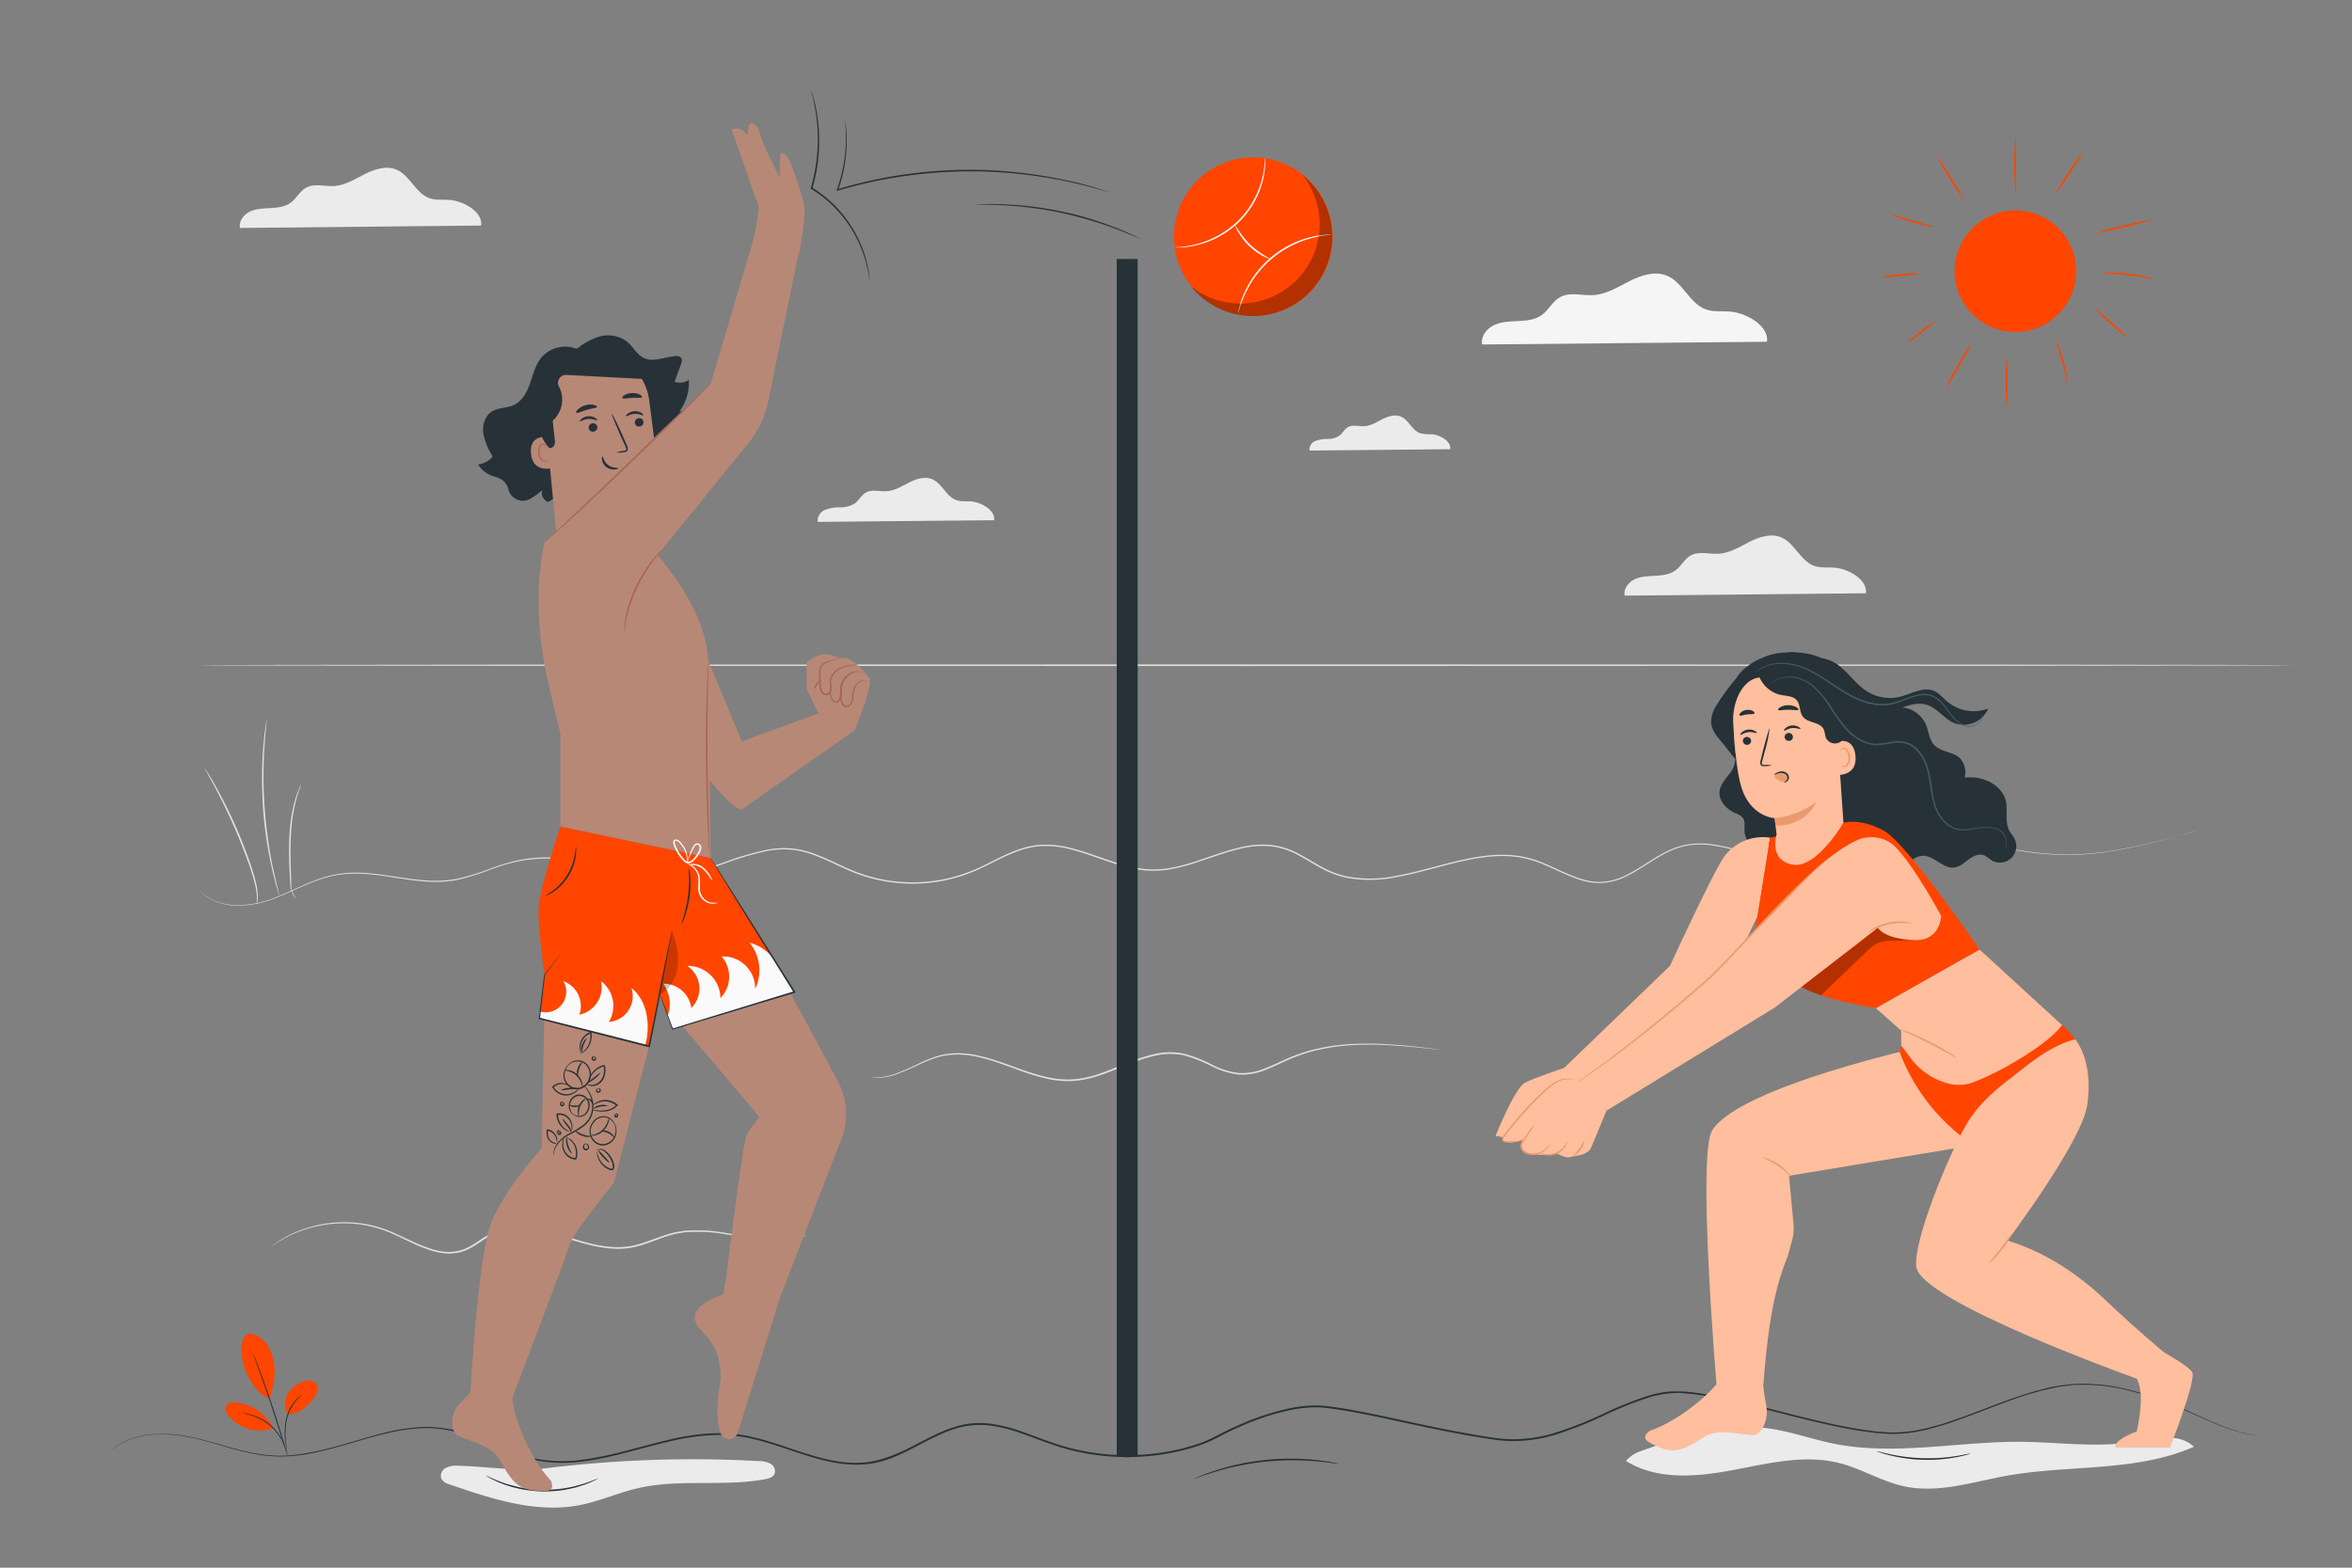 <svg xmlns="http://www.w3.org/2000/svg" viewBox="0 0 750 500"><rect x="0" y="0" width="750" height="500" fill="#808080" stroke="none"/><g id="freepik--background-complete--inject-10"><path d="M731.52,212.17c0,.15-149.72.26-334.36.26s-334.39-.11-334.39-.26,149.68-.26,334.39-.26S731.52,212,731.52,212.17Z" style="fill:#e0e0e0"></path><path d="M700.68,264.87l-1.64.48-4.8,1.36c-4.24,1.14-10.48,2.9-18.7,4.38a87.15,87.15,0,0,1-30.26.46c-5.87-.84-12.1-2.09-18.8-2.4s-13.75.89-21,2.75-14.7,4.25-22.86,5a40.57,40.57,0,0,1-12.44-.7,119.46,119.46,0,0,1-12.42-3.63,62.77,62.77,0,0,0-12.92-3.1,27.92,27.92,0,0,0-6.77.2,27.37,27.37,0,0,0-3.31.88,24.6,24.6,0,0,0-3.18,1.34c-4.17,2.07-7.93,5-12.22,7.23a21.89,21.89,0,0,1-6.91,2.34,18.53,18.53,0,0,1-7.37-.49c-4.83-1.28-9.2-3.83-13.87-5.67a31.82,31.82,0,0,0-7.28-1.95,37.26,37.26,0,0,0-7.62-.23c-10.3.71-20.25,4.64-30.82,6.59a41.5,41.5,0,0,1-16.21.22,29.64,29.64,0,0,1-7.74-2.89c-2.44-1.29-4.76-2.79-7.19-4.09a24.33,24.33,0,0,0-7.72-2.83,26.67,26.67,0,0,0-8.27,0c-5.52.9-10.8,3-16.21,4.75a61.75,61.75,0,0,1-8.23,2.23,31,31,0,0,1-8.48.54c-5.67-.51-11-2.48-16.2-4.3-2.61-.91-5.22-1.79-7.88-2.45a31.08,31.08,0,0,0-8.05-1.07,17,17,0,0,0-2,.1,16.56,16.56,0,0,0-2,.25,31,31,0,0,0-3.9,1,60.18,60.18,0,0,0-7.38,3.19c-2.4,1.18-4.78,2.41-7.23,3.46a50.49,50.49,0,0,1-23.15,3.91,50.45,50.45,0,0,1-15-3.3c-4.72-1.85-9.09-4.33-13.72-5.93a26.22,26.22,0,0,0-7.1-1.53,29.08,29.08,0,0,0-7.16.42,96.16,96.16,0,0,0-13.58,4,57,57,0,0,1-13.44,3.23,59.57,59.57,0,0,1-13.38-.48c-8.7-1.2-16.93-3.34-25-4.07a50,50,0,0,0-11.88.27,55.87,55.87,0,0,0-11,3A79.5,79.5,0,0,1,146,280.61a38.28,38.28,0,0,1-10.36.54c-6.72-.5-12.91-2-18.81-2.38a38.82,38.82,0,0,0-8.52.19,35.74,35.74,0,0,0-7.63,2c-4.74,1.79-8.87,3.93-12.77,5.41a32.24,32.24,0,0,1-10.78,2.45,20.29,20.29,0,0,1-8-1.15,13.89,13.89,0,0,1-4.29-2.52,16.32,16.32,0,0,1-1.21-1.2l.32.29c.21.19.49.52.92.87a14.18,14.18,0,0,0,4.3,2.46,20,20,0,0,0,8,1.09,32.33,32.33,0,0,0,10.72-2.48c3.88-1.49,8-3.64,12.75-5.45a35.33,35.33,0,0,1,7.68-2.05,38.73,38.73,0,0,1,8.58-.22c5.93.4,12.13,1.86,18.82,2.34a37.55,37.55,0,0,0,10.26-.56,77.12,77.12,0,0,0,10.39-3.19,56.53,56.53,0,0,1,11-3.07,49.74,49.74,0,0,1,12-.29c8.14.73,16.38,2.86,25,4a58.75,58.75,0,0,0,13.28.46A56.17,56.17,0,0,0,231,275a96.15,96.15,0,0,1,13.65-4,29.4,29.4,0,0,1,7.27-.44,26.85,26.85,0,0,1,7.22,1.55c4.69,1.63,9.07,4.1,13.75,5.94a50.58,50.58,0,0,0,30.26,1.88,53,53,0,0,0,7.48-2.5c2.43-1,4.8-2.27,7.21-3.46a61.6,61.6,0,0,1,7.44-3.22,31.25,31.25,0,0,1,4-1,17.22,17.22,0,0,1,2-.25,20.31,20.31,0,0,1,2.06-.11,32,32,0,0,1,8.19,1.09c2.68.67,5.31,1.55,7.92,2.46,5.22,1.82,10.5,3.77,16.07,4.27s11.15-.95,16.51-2.74,10.69-3.86,16.29-4.77a26.85,26.85,0,0,1,8.44,0,24.82,24.82,0,0,1,7.87,2.88c2.46,1.32,4.78,2.82,7.19,4.09a28.44,28.44,0,0,0,7.61,2.84,40.88,40.88,0,0,0,16-.21c10.51-1.93,20.47-5.87,30.87-6.59a38.34,38.34,0,0,1,7.73.25,31.5,31.5,0,0,1,7.39,2c4.72,1.86,9.07,4.4,13.81,5.65a17.83,17.83,0,0,0,7.18.49,21,21,0,0,0,6.76-2.29c4.25-2.19,8-5.13,12.23-7.22a26.13,26.13,0,0,1,3.24-1.36,29,29,0,0,1,3.38-.89,28,28,0,0,1,6.89-.2,63.62,63.62,0,0,1,13,3.13,118.15,118.15,0,0,0,12.36,3.63,40.12,40.12,0,0,0,12.32.71c8.1-.73,15.59-3.15,22.81-4.95s14.31-3.16,21.06-2.73,13,1.59,18.82,2.44a87.25,87.25,0,0,0,30.19-.37c8.21-1.44,14.46-3.18,18.7-4.28L699,265.3Z" style="fill:#e0e0e0"></path><path d="M459.46,334.8l-.48,0-1.42-.15-5.46-.56c-2.37-.25-5.27-.5-8.64-.7a107.53,107.53,0,0,0-11.48-.1,66,66,0,0,0-13.7,2.07q-1.8.51-3.63,1.14c-1.2.46-2.44.89-3.65,1.44-2.43,1.07-4.89,2.32-7.54,3.32a19.54,19.54,0,0,1-8.56,1.46,26.19,26.19,0,0,1-8.64-2.71,45.29,45.29,0,0,0-8.63-3.4,21.31,21.31,0,0,0-9.43.12c-6.31,1.43-12,4.48-17.84,6.35a31.74,31.74,0,0,1-8.89,1.72,30.79,30.79,0,0,1-8.63-1c-5.51-1.33-10.43-3.51-15.18-5.05a55.82,55.82,0,0,0-7-1.89,28.39,28.39,0,0,0-3.36-.44c-.55,0-1.1-.1-1.64-.1l-1.6.05c-4.25.15-7.85,1.75-10.91,3.12a73,73,0,0,1-8,3.37,17.18,17.18,0,0,1-5.41.89,12.85,12.85,0,0,1-1.91-.14,4.52,4.52,0,0,1,.49,0,14.07,14.07,0,0,0,1.42,0,17.81,17.81,0,0,0,5.35-1,74.08,74.08,0,0,0,7.95-3.43c3.05-1.4,6.68-3.05,11-3.23l1.63-.06c.55,0,1.1.06,1.66.09a29.16,29.16,0,0,1,3.41.43,55.51,55.51,0,0,1,7,1.88c4.78,1.53,9.71,3.69,15.16,5a30,30,0,0,0,8.5,1,31.45,31.45,0,0,0,8.76-1.7c5.8-1.86,11.46-4.92,17.88-6.38a21.84,21.84,0,0,1,9.65-.12,46.11,46.11,0,0,1,8.73,3.44,25.41,25.41,0,0,0,8.47,2.68,18.9,18.9,0,0,0,8.35-1.41c2.62-1,5.08-2.22,7.53-3.29,1.22-.55,2.47-1,3.68-1.44s2.45-.8,3.67-1.13a65.52,65.52,0,0,1,13.8-2,103.76,103.76,0,0,1,11.5.18c3.38.22,6.29.51,8.65.78s4.21.5,5.45.67l1.41.19Z" style="fill:#e0e0e0"></path><path d="M257.19,394s-.14.06-.43.15l-1.28.42a13.13,13.13,0,0,1-2.13.51c-.42.08-.88.2-1.37.26l-1.59.16a42.43,42.43,0,0,1-8.19-.22c-3.17-.35-6.75-1-10.72-1.61a52.36,52.36,0,0,0-13-.65c-.59.06-1.16.19-1.75.27s-1.18.19-1.77.35c-1.17.29-2.35.66-3.53,1.07-2.37.82-4.77,1.81-7.34,2.56a24.42,24.42,0,0,1-8.13,1,41.18,41.18,0,0,1-8.43-1.33c-5.63-1.39-11.23-3.58-17.24-4.62a24.38,24.38,0,0,0-8.93,0,18,18,0,0,0-4.15,1.37,30.36,30.36,0,0,0-3.72,2.21c-2.37,1.59-4.86,3.24-7.7,3.67a15.06,15.06,0,0,1-4.18.15,22.68,22.68,0,0,1-4-.84,52.22,52.22,0,0,1-7.21-2.93c-2.28-1.08-4.46-2.16-6.64-3.05a37.55,37.55,0,0,0-12.71-2.7,39.93,39.93,0,0,0-10.7,1.06,40.49,40.49,0,0,0-7.68,2.69,40,40,0,0,0-4.5,2.53l-1.12.74a3.84,3.84,0,0,1-.39.24l.36-.28,1.09-.79a36.27,36.27,0,0,1,4.47-2.62,39.53,39.53,0,0,1,18.48-3.94,37.66,37.66,0,0,1,12.86,2.67c2.2.89,4.4,2,6.67,3a52.22,52.22,0,0,0,7.16,2.89,21.85,21.85,0,0,0,3.89.82,14.44,14.44,0,0,0,4-.16c2.72-.42,5.12-2,7.51-3.61a31.41,31.41,0,0,1,3.78-2.25,18.6,18.6,0,0,1,4.27-1.41,24.92,24.92,0,0,1,9.11,0c6.09,1.06,11.7,3.26,17.28,4.64a40.57,40.57,0,0,0,8.33,1.33,24.06,24.06,0,0,0,8-1c2.53-.73,4.93-1.72,7.32-2.53,1.19-.41,2.38-.78,3.58-1.07.59-.16,1.19-.25,1.79-.35s1.19-.21,1.78-.27a52,52,0,0,1,13.13.72c4,.63,7.54,1.31,10.7,1.68a41.88,41.88,0,0,0,8.14.3l1.57-.13c.5-.05,1-.16,1.38-.23a13.83,13.83,0,0,0,2.12-.46l1.3-.37A3.71,3.71,0,0,1,257.19,394Z" style="fill:#e0e0e0"></path><path d="M595,189.22c.59-4.28-5.45-7.8-10-8.17-2.17-.17-4.41.16-6.46-.55-4.44-1.55-6.22-7.29-10.55-9.12-3.24-1.36-7-.15-10.11,1.43s-6.24,3.57-9.75,3.8c-3,.19-6.36-.94-9,.55-2,1.11-3,3.41-4.87,4.76s-4.13,1.6-6.36,1.72-4.53.15-6.56,1.07-3.7,3.08-3.28,5.26Z" style="fill:#ebebeb"></path><path d="M317,165.92c.43-3.12-4-5.7-7.3-6-1.58-.12-3.22.12-4.72-.4-3.25-1.13-4.55-5.33-7.71-6.67-2.37-1-5.1-.11-7.39,1.05s-4.57,2.61-7.14,2.77c-2.23.15-4.65-.68-6.6.41-1.46.81-2.22,2.49-3.56,3.48a8.55,8.55,0,0,1-4.65,1.26,13.06,13.06,0,0,0-4.79.78,3.8,3.8,0,0,0-2.41,3.85Z" style="fill:#ebebeb"></path><path d="M153.43,71.94c.59-4.28-5.45-7.8-10-8.17-2.16-.17-4.41.16-6.46-.55-4.44-1.55-6.21-7.29-10.54-9.12-3.24-1.36-7-.15-10.11,1.43s-6.24,3.57-9.75,3.8c-3,.19-6.37-.94-9,.55-2,1.11-3,3.41-4.86,4.76s-4.14,1.6-6.36,1.72-4.53.15-6.56,1.07-3.7,3.08-3.28,5.27Z" style="fill:#ebebeb"></path><path d="M462.45,143.27c.34-2.5-3.18-4.55-5.83-4.76a15.14,15.14,0,0,1-3.76-.33c-2.59-.9-3.63-4.25-6.16-5.32-1.89-.79-4.06-.08-5.89.84s-3.64,2.08-5.69,2.21c-1.78.12-3.71-.54-5.27.33-1.16.64-1.77,2-2.84,2.77a6.79,6.79,0,0,1-3.71,1,10.51,10.51,0,0,0-3.83.62,3,3,0,0,0-1.91,3.07Z" style="fill:#ebebeb"></path><path d="M563.45,109c.7-5-6.43-9.2-11.79-9.63-2.55-.21-5.2.18-7.62-.66-5.24-1.83-7.34-8.6-12.45-10.76-3.82-1.61-8.23-.18-11.93,1.69s-7.37,4.21-11.51,4.48c-3.61.23-7.52-1.11-10.67.65-2.35,1.31-3.58,4-5.74,5.62s-4.88,1.89-7.51,2-5.35.17-7.74,1.27-4.37,3.62-3.88,6.21Z" style="fill:#f5f5f5"></path><path d="M65.1,244.72a1.93,1.93,0,0,1,.29.39l.75,1.16c.64,1,1.54,2.52,2.59,4.4a151.07,151.07,0,0,1,7.39,15.12c1.27,3,2.39,6,3.33,8.65a63.06,63.06,0,0,1,2.21,7.25,19.28,19.28,0,0,1,.52,5.09,9.08,9.08,0,0,1-.14,1.38,1.48,1.48,0,0,1-.11.48s0-.67,0-1.87a21.66,21.66,0,0,0-.68-5A71.2,71.2,0,0,0,79,274.6c-1-2.67-2.09-5.59-3.36-8.61-2.54-6-5.21-11.35-7.23-15.15L66,246.38l-.67-1.22C65.15,244.88,65.08,244.73,65.1,244.72Z" style="fill:#e0e0e0"></path><path d="M85,229.66a2.33,2.33,0,0,1,0,.58l-.15,1.63c-.15,1.42-.33,3.47-.5,6s-.29,5.57-.32,8.94.1,7.06.37,10.94.72,7.55,1.2,10.88,1,6.31,1.59,8.79,1,4.5,1.35,5.88c.16.65.28,1.18.38,1.6a1.83,1.83,0,0,1,.1.56,3.34,3.34,0,0,1-.2-.53l-.47-1.58c-.42-1.36-.94-3.36-1.52-5.85s-1.17-5.47-1.7-8.8-1-7-1.25-10.92-.35-7.6-.32-11,.2-6.41.43-8.95.45-4.6.66-6l.25-1.63A2.19,2.19,0,0,1,85,229.66Z" style="fill:#e0e0e0"></path><path d="M96,250.18a6.78,6.78,0,0,1-.46,1.4c-.32.89-.74,2.18-1.17,3.81a51.34,51.34,0,0,0-1.13,5.81c-.29,2.2-.47,4.65-.55,7.22-.14,5.14.08,9.82.18,13.19a6.78,6.78,0,0,0,1.69,5,1.79,1.79,0,0,1-.31-.22,4.11,4.11,0,0,1-.71-.86,8.59,8.59,0,0,1-1-3.89c-.2-3.39-.47-8.06-.33-13.24a66,66,0,0,1,.6-7.27,45.07,45.07,0,0,1,1.24-5.83,34.53,34.53,0,0,1,1.34-3.79A8.94,8.94,0,0,1,96,250.18Z" style="fill:#e0e0e0"></path></g><g id="freepik--Shadows--inject-10"><path d="M245.64,466.81A7.81,7.81,0,0,0,242,466a384.39,384.39,0,0,0-70.32,2.59c-10.36.36-18.57-1-25.65-1.1a7.55,7.55,0,0,0-3.91.7,2.85,2.85,0,0,0-1.41,3.39,4.22,4.22,0,0,0,2.73,1.88c13.37,4.61,27.51,9.27,41.39,6.59,6.33-1.23,12.29-3.95,18.57-5.4,13.2-3.06,27.15-.42,40.48-2.85,1.23-.22,2.62-.62,3.12-1.77A2.74,2.74,0,0,0,245.64,466.81Z" style="fill:#ebebeb"></path><path d="M525.59,462.3a10.84,10.84,0,0,0-7.11,3.65c9.77,6.14,22.32,5.12,33.66,3s23.05-5.15,34.24-2.35c7.26,1.82,13.79,6,21.11,7.51,10.75,2.22,21.71-1.52,32.52-3.45,19.88-3.55,41.11-1.11,59.6-9.23-4.84-4.59-12.58-2.66-19.17-1.58-11.88,1.95-24,.11-36.06,0-20-.14-40.18,4.55-59.76.57-7-1.43-13.78-3.94-20.87-4.86-13.68-1.78-27.37,2.5-40.35,7.2" style="fill:#ebebeb"></path></g><g id="freepik--Floor--inject-10"><path d="M719.87,457.8l-1.82-.23c-.3-.05-.63-.08-1-.15l-1.21-.26-1.43-.32-1.6-.46a69.87,69.87,0,0,1-8.18-3.07c-3.18-1.36-6.79-3.06-10.92-4.8a98.72,98.72,0,0,0-14.11-4.81,58.51,58.51,0,0,0-17.53-2c-.4,0-.8,0-1.2.06l-1.2.15-2.42.31c-1.63.24-3.26.64-4.92,1s-3.32.85-5,1.36-3.37,1-5.07,1.66c-6.83,2.35-13.85,5.4-21.49,7.89-1.9.65-3.87,1.16-5.86,1.71-1,.25-2,.43-3,.65-.51.1-1,.23-1.54.3l-1.56.2a42.22,42.22,0,0,1-6.38.34l-3.24-.22c-1.08-.07-2.16-.25-3.25-.37-4.36-.56-8.76-1.39-13.2-2.39s-9-2.11-13.53-3.27-9.21-2.36-13.95-3.49a145.07,145.07,0,0,0-14.55-2.86c-1.24-.16-2.49-.25-3.75-.38s-2.52-.09-3.78,0a26.78,26.78,0,0,0-3.77.47l-1.88.38-1.85.54a117.57,117.57,0,0,0-14.52,5.86,120.07,120.07,0,0,1-15,5.92,45.32,45.32,0,0,1-16.34,2c-1.39-.12-2.79-.23-4.17-.47s-2.76-.42-4.15-.66c-2.77-.44-5.54-.95-8.33-1.48-5.57-1.07-11.16-2.28-16.8-3.5s-11.33-2.46-17.11-3.44c-1.45-.23-2.9-.48-4.36-.66-.73-.1-1.46-.22-2.19-.29l-2.19-.16a40.15,40.15,0,0,0-8.79.82,79.89,79.89,0,0,0-17,5.64c-2.77,1.2-5.42,2.62-8.16,4a40.3,40.3,0,0,1-4.25,1.74c-1.45.52-2.93.9-4.41,1.31a73.75,73.75,0,0,1-36,.24c-5.84-1.39-11.3-3.79-16.84-5.67a49.17,49.17,0,0,0-8.45-2.15,26.78,26.78,0,0,0-8.57.05c-5.67,1-10.74,3.85-15.76,6.44s-10.19,5.15-15.82,5.7-11.15-.4-16.36-1.89-10.27-3.41-15.35-4.91a71.63,71.63,0,0,0-7.65-1.87,49.17,49.17,0,0,0-7.73-.65,70,70,0,0,0-15.09,1.9c-9.78,2.21-19.09,5.39-28.51,6.55a45.31,45.31,0,0,1-13.91-.19A59.46,59.46,0,0,1,159,461.77c-4-1.67-8-3.39-12-4.61a37.75,37.75,0,0,0-12.1-1.67,60.65,60.65,0,0,0-11.57,1.65c-3.71.85-7.27,1.92-10.74,2.94-6.93,2-13.55,3.91-19.95,4.32-6.4.56-12.33-.68-17.59-2.1s-10-3-14.42-3.86a42.44,42.44,0,0,0-11.83-.89,26.18,26.18,0,0,0-8.44,2,20.36,20.36,0,0,0-4.59,2.75c-.46.39-.79.7-1,.9l-.35.31s.44-.44,1.34-1.25a19.7,19.7,0,0,1,4.58-2.81,26.22,26.22,0,0,1,8.47-2,42.25,42.25,0,0,1,11.88.84c4.41.89,9.18,2.41,14.45,3.82s11.14,2.62,17.5,2.05,13-2.31,19.88-4.35c3.46-1,7-2.1,10.75-3a60.37,60.37,0,0,1,11.64-1.67,37.87,37.87,0,0,1,12.22,1.66c4,1.22,8,2.94,12,4.61a58.93,58.93,0,0,0,12.7,4,44.83,44.83,0,0,0,13.79.17c9.36-1.16,18.65-4.33,28.46-6.56a69.51,69.51,0,0,1,15.19-1.93,48.9,48.9,0,0,1,7.81.65,74.63,74.63,0,0,1,7.71,1.88c5.1,1.5,10.12,3.43,15.34,4.9s10.68,2.5,16.17,1.86S287,463.33,292,460.74s10.12-5.44,15.9-6.49a27,27,0,0,1,8.74-.06,49.42,49.42,0,0,1,8.53,2.18c5.58,1.88,11,4.28,16.8,5.65a73.22,73.22,0,0,0,35.78-.24c1.46-.41,2.94-.79,4.37-1.3a41.56,41.56,0,0,0,4.2-1.72c2.69-1.36,5.4-2.8,8.17-4a80.32,80.32,0,0,1,17.12-5.66,41.08,41.08,0,0,1,8.91-.84l2.23.17c.74.07,1.47.19,2.2.28,1.47.19,2.92.44,4.37.67,5.8,1,11.49,2.22,17.14,3.45s11.22,2.44,16.79,3.5c2.78.53,5.55,1,8.32,1.49,1.38.24,2.76.45,4.14.65a41.43,41.43,0,0,0,4.13.47,44.66,44.66,0,0,0,16.16-2,119.37,119.37,0,0,0,14.95-5.89,121.87,121.87,0,0,1,14.59-5.88l1.87-.53,1.9-.39a29.2,29.2,0,0,1,3.84-.48c1.28,0,2.56,0,3.83.06s2.53.21,3.78.38a144.77,144.77,0,0,1,14.59,2.88c4.74,1.13,9.39,2.34,14,3.5s9.07,2.3,13.51,3.28,8.82,1.84,13.16,2.41c1.08.12,2.16.29,3.24.37l3.21.22a41.36,41.36,0,0,0,6.32-.34l1.55-.19c.52-.07,1-.2,1.53-.29,1-.22,2-.4,3-.65,2-.54,3.94-1,5.83-1.69,7.63-2.47,14.66-5.51,21.5-7.85,1.7-.63,3.42-1.11,5.09-1.65s3.37-.92,5-1.37,3.31-.71,4.94-.95l2.44-.3,1.21-.15c.4,0,.8,0,1.2-.06a58.53,58.53,0,0,1,17.61,2.08,99.66,99.66,0,0,1,14.13,4.86c4.13,1.76,7.73,3.47,10.9,4.85a71.52,71.52,0,0,0,8.15,3.11l1.6.48,1.41.32,1.21.28c.37.07.7.11,1,.15C719.26,457.69,719.87,457.8,719.87,457.8Z" style="fill:#263238"></path><path d="M190.69,471.55a8.88,8.88,0,0,1-1.29.7,16.83,16.83,0,0,1-1.57.7c-.62.24-1.32.56-2.13.8s-1.68.55-2.65.78-2,.44-3.11.65a42.37,42.37,0,0,1-7.24.5,41.46,41.46,0,0,1-7.22-.88c-1.08-.27-2.12-.5-3.06-.82a27.14,27.14,0,0,1-2.61-.91c-.8-.29-1.48-.64-2.09-.91a15.09,15.09,0,0,1-1.53-.79,8.65,8.65,0,0,1-1.25-.76c.06-.1,1.86.95,5,2.11.79.29,1.65.6,2.6.85s2,.51,3,.76a43.88,43.88,0,0,0,7.13.83,44.94,44.94,0,0,0,7.16-.45c1.08-.2,2.12-.35,3.07-.6s1.84-.47,2.64-.71C188.78,472.41,190.64,471.45,190.69,471.55Z" style="fill:#263238"></path><path d="M426.94,466.88a2.87,2.87,0,0,1-.48,0l-1.35-.18c-.59-.09-1.31-.2-2.14-.29s-1.79-.23-2.85-.3c-2.1-.21-4.62-.34-7.42-.37s-5.87.12-9.08.43-6.25.85-9,1.41-5.18,1.23-7.2,1.86c-1,.28-1.92.61-2.72.87s-1.48.5-2,.71l-1.29.45a1.4,1.4,0,0,1-.46.12,2,2,0,0,1,.42-.22l1.26-.54c.54-.24,1.22-.51,2-.8s1.69-.63,2.71-.94c2-.68,4.46-1.35,7.21-2a77.81,77.81,0,0,1,18.18-1.85c2.81.06,5.34.23,7.45.48,1.06.1,2,.26,2.85.38s1.55.25,2.13.38l1.34.28A1.39,1.39,0,0,1,426.94,466.88Z" style="fill:#263238"></path><path d="M628.34,463.59a5.33,5.33,0,0,1-1.13.38c-.74.22-1.82.48-3.17.74a50.09,50.09,0,0,1-21.34-.54c-1.34-.33-2.4-.64-3.13-.9a5.37,5.37,0,0,1-1.11-.44c0-.09,1.65.41,4.32,1a57.25,57.25,0,0,0,21.2.54C626.67,463.92,628.32,463.5,628.34,463.59Z" style="fill:#263238"></path></g><g id="freepik--Sun--inject-10"><circle cx="642.66" cy="86.5" r="19.39" style="fill:#FF4500"></circle><path d="M639.9,129.84a60.31,60.31,0,0,1-.26-8,60.4,60.4,0,0,1,.26-8,62.52,62.52,0,0,1,.26,8A62.43,62.43,0,0,1,639.9,129.84Z" style="fill:#FF4500"></path><path d="M628.73,109.34a69.25,69.25,0,0,1-4,7.49,69.19,69.19,0,0,1-4.47,7.23,70.17,70.17,0,0,1,4-7.49A69.48,69.48,0,0,1,628.73,109.34Z" style="fill:#FF4500"></path><path d="M617.26,102.21a34.13,34.13,0,0,1-4.49,3.9A33.26,33.26,0,0,1,608,109.6a33.85,33.85,0,0,1,4.5-3.9A33.52,33.52,0,0,1,617.26,102.21Z" style="fill:#FF4500"></path><path d="M659.24,122c-.15,0-.74-3-1.74-6.7s-2-6.61-1.86-6.67a7,7,0,0,1,.86,1.86c.45,1.17,1,2.82,1.51,4.67s.84,3.56,1,4.8A7.68,7.68,0,0,1,659.24,122Z" style="fill:#FF4500"></path><path d="M678.9,108a52,52,0,0,1-5.77-4.69,51.73,51.73,0,0,1-5.42-5.09,54.5,54.5,0,0,1,5.76,4.7A55.87,55.87,0,0,1,678.9,108Z" style="fill:#FF4500"></path><path d="M686.43,88.84a12.59,12.59,0,0,1-2.35-.3c-1.43-.23-3.42-.53-5.62-.78s-4.21-.41-5.66-.51a12.53,12.53,0,0,1-2.35-.24,9.25,9.25,0,0,1,2.37-.13,55.8,55.8,0,0,1,11.33,1.3A9.3,9.3,0,0,1,686.43,88.84Z" style="fill:#FF4500"></path><path d="M686.45,70a88.39,88.39,0,0,1-9.36,2.54,90.53,90.53,0,0,1-9.48,2A91.54,91.54,0,0,1,677,72,89.4,89.4,0,0,1,686.45,70Z" style="fill:#FF4500"></path><path d="M664.55,48a68.2,68.2,0,0,1-4.44,7.18,68.61,68.61,0,0,1-4.87,6.9,69.4,69.4,0,0,1,4.44-7.18A68.61,68.61,0,0,1,664.55,48Z" style="fill:#FF4500"></path><path d="M642.81,43.43a15.12,15.12,0,0,1,.07,2.66c0,1.82,0,4,0,6.41s0,4.59,0,6.41a14.89,14.89,0,0,1-.06,2.67,13.33,13.33,0,0,1-.31-2.65c-.11-1.64-.2-3.92-.2-6.43s.08-4.78.19-6.42A13,13,0,0,1,642.81,43.43Z" style="fill:#FF4500"></path><path d="M626.35,63.93a64.67,64.67,0,0,1-4.61-7,70.3,70.3,0,0,1-4.17-7.31,64.67,64.67,0,0,1,4.61,7A68.15,68.15,0,0,1,626.35,63.93Z" style="fill:#FF4500"></path><path d="M616.51,72.29a7.56,7.56,0,0,1-2.07-.29c-1.26-.25-3-.67-4.88-1.22s-3.57-1.15-4.77-1.62a7.76,7.76,0,0,1-1.89-.88c.05-.15,3.05.89,6.81,2S616.54,72.14,616.51,72.29Z" style="fill:#FF4500"></path><path d="M612.22,87.18A36.69,36.69,0,0,1,606,88a38.09,38.09,0,0,1-6.23.34,36.27,36.27,0,0,1,6.18-.86A38,38,0,0,1,612.22,87.18Z" style="fill:#FF4500"></path></g><g id="freepik--Plant--inject-10"><path d="M79.51,425.33a7.74,7.74,0,0,1,5.24,3,13.68,13.68,0,0,1,2.47,5.62c.86,3.9,0,8.43-1.26,12.21-4.11-1.68-6.48-6.25-7.53-8.64-1.67-3.79-2.4-11.64,1.08-12.18" style="fill:#FF4500"></path><path d="M91.75,451.1a6.55,6.55,0,0,1,0-6.59,8.71,8.71,0,0,1,5.43-4,3.7,3.7,0,0,1,3.08.29,2.8,2.8,0,0,1,1,2.68,5.6,5.6,0,0,1-1.32,2.64c-2.16,2.66-4.73,4.83-8.15,5" style="fill:#FF4500"></path><path d="M91.62,464a4.92,4.92,0,0,1-.15-.81c-.08-.58-.19-1.33-.33-2.22a23.15,23.15,0,0,1-.11-7.4,14,14,0,0,1,3-6.72,9.69,9.69,0,0,1,1.65-1.53c.21-.16.4-.25.52-.33l.19-.1A15.49,15.49,0,0,0,94.23,447a14.53,14.53,0,0,0-2.92,6.64,24.53,24.53,0,0,0,0,7.32c.1.94.19,1.71.24,2.23A4.36,4.36,0,0,1,91.62,464Z" style="fill:#263238"></path><path d="M80.59,431.26a2.29,2.29,0,0,1,.16.33l.38,1c.34.82.8,2,1.36,3.51,1.13,3,2.62,7.12,4.17,11.72s2.85,8.81,3.76,11.86c.45,1.52.8,2.76,1,3.62.11.41.19.74.26,1a1.9,1.9,0,0,1,.08.35,1.31,1.31,0,0,1-.13-.33c-.09-.25-.19-.58-.32-1l-1.13-3.59c-1-3-2.29-7.22-3.83-11.83s-3-8.74-4.09-11.74L81,432.58l-.34-1A1.81,1.81,0,0,1,80.59,431.26Z" style="fill:#263238"></path><path d="M87.06,455.26a15.33,15.33,0,0,0-11.57-7.94c-1.23-.15-2.72,0-3.32,1.07s.07,2.43.87,3.38a13.13,13.13,0,0,0,14,3.82" style="fill:#FF4500"></path><path d="M77.22,450.7a4.35,4.35,0,0,1,.77.07,8.07,8.07,0,0,1,.9.14c.34.08.75.14,1.17.28a12.5,12.5,0,0,1,1.39.46,15.16,15.16,0,0,1,1.54.66,17,17,0,0,1,3.21,2.11,16.65,16.65,0,0,1,2.61,2.83,12.77,12.77,0,0,1,.9,1.42,14.53,14.53,0,0,1,.66,1.3c.2.4.31.8.44,1.13a8.88,8.88,0,0,1,.27.86,4.06,4.06,0,0,1,.16.76c-.06,0-.31-1.06-1.06-2.66a11.43,11.43,0,0,0-.68-1.27,14.7,14.7,0,0,0-.9-1.38,16.13,16.13,0,0,0-5.73-4.86,15.08,15.08,0,0,0-1.51-.68,11.79,11.79,0,0,0-1.36-.48C78.31,450.88,77.21,450.77,77.22,450.7Z" style="fill:#263238"></path></g><g id="freepik--character-2--inject-10"><path d="M642.44,267.65c-.48-1-1.28-1.86-1.79-2.87-1.4-2.77-.37-6.16-1-9.19-1.05-4.65-6.07-7.51-10.83-7.66-.76,0-1.52,0-2.29,0a6.85,6.85,0,0,0-1.44-6c-2.2-2.24-6.12-2-8.28-4.28-1.64-1.73-1.76-4.37-2.69-6.56a9.2,9.2,0,0,0-6.74-5.35c-.26,0-.53-.06-.79-.09,2.59-.89,5.17-1.66,7.73-.89,3.39,1,5.54,4.42,8.78,5.84A8.53,8.53,0,0,0,634,226a13.24,13.24,0,0,1-13.16-2.31c-1.31-1.14-2.43-2.57-4-3.27-3.47-1.56-7.28.89-11,1.8a13.7,13.7,0,0,1-10.31-1.61c-3.13-1.92-5.33-5-8.09-7.45a12.73,12.73,0,0,0-6.59-3.28A20.63,20.63,0,0,0,570,208.29l0,.48a27.77,27.77,0,0,0-8.12,1.57c-3.24,1.13-6.47,3-8.15,5.92a67.54,67.54,0,0,0-6.4,8.74,9.81,9.81,0,0,0-1.69,5.55c.19,2.31,1.76,4.25,3.26,6s2.93,3.73,4.43,5.53a7.57,7.57,0,0,1-1.69,4.51c-1.34,1.81-3.06,3.55-3.31,5.79-.36,3.07,2.24,5.75,5.07,7a5.37,5.37,0,0,1,2.37,1.49c.79,1.08.47,2.57.5,3.91a6.51,6.51,0,0,0,3.34,5.61,5.41,5.41,0,0,0,6.31-1,7.68,7.68,0,0,0,1.64-3.63A16.47,16.47,0,0,0,564,251.5c-1.7-1.88-3.85-3.29-5.7-5s-3.49-3.92-3.65-6.44l-1.23.21c-.24-2.13-.51-4.48-.56-6.71-.08-3.26-.31-6.31.52-9.46a14.13,14.13,0,0,1,1.5-3.62l24.61,44.38c1.15,1.72,6.55,2.06,8.61,1.84s-3.51,9.39,2.11,11.92c6,2.72,7.46-7.69,10.08-5.22s4.17,4.14,7.25,2.28c1.76-1.06,3.39-2.6,5.43-2.73,3.67-.23,6.49,4.14,10.15,3.74,1.78-.2,3.2-1.51,4.64-2.58s3.31-2,5-1.29a14,14,0,0,1,2.08,1.43,5.22,5.22,0,0,0,7.6-6.59Z" style="fill:#263238"></path><path d="M503.15,342l-4.27-1.44s-10.67,3.59-12.72,4.82c-3.31,2-9.27,16.93-9.27,16.93s16.94,2.82,18.71,1.9,13.3-15.07,13.3-15.07Z" style="fill:#ffbe9d"></path><path d="M564,267.11a15.32,15.32,0,0,0-13.51,5.25c-.22.26-.42.52-.63.79-3.25,4.34-17.35,34.91-17.35,34.91l-35.25,34L507,351.4l39.41-29.87L560.53,292l3.92-24.8Z" style="fill:#ffbe9d"></path><path d="M628.24,365.45l-13.82-32s-59.8,13-68.47,27.12c-4.78,7.76,1.4,80.93,1.4,80.93-4.48,5.32-13.73,12.34-21.25,14.83,0,0-3.06,2-.39,3.58,7.37,4.3,10.32,3.15,17.32-1.37,4.54-2.94,9.51-1.37,15.37-.79,3.65.36,5.55-5.46,4.87-9.13-.85-4.5-1-6.68-1-6.68,1.15-14.67,2.75-29.41,7.82-41.27.84-3.68,2.22-6.44,1.83-10.19L570.48,375Z" style="fill:#ffbe9d"></path><path d="M571,375.35c-.14.12-1.64-1.89-4.13-3.56s-4.86-2.45-4.79-2.62a4.56,4.56,0,0,1,1.57.43,16.34,16.34,0,0,1,3.51,1.76,13.73,13.73,0,0,1,2.93,2.64A4.31,4.31,0,0,1,571,375.35Z" style="fill:#eb996e"></path><path d="M606.25,333.46l-.44,2.21a61.68,61.68,0,0,0,22.12,28.58s12.68-17.51,24.66-19.13S665.2,345,665.2,345a21,21,0,0,0-7.67-18.07Z" style="fill:#FF4500"></path><path d="M598.15,321.53l8.1,7.19v4.74l2.93,3.91a21.71,21.71,0,0,0,11.35,8,13.21,13.21,0,0,0,7.4.22c7.32-2.16,25-12.13,29.6-18.65l-26.31-24.11Z" style="fill:#ffbe9d"></path><path d="M624.05,337.46a19,19,0,0,1-2.66-1.38c-1.61-.89-3.85-2.11-6.35-3.39s-4.81-2.36-6.49-3.14a19.66,19.66,0,0,1-2.68-1.33,15.49,15.49,0,0,1,2.83,1c1.72.7,4,1.74,6.57,3s4.74,2.56,6.31,3.53A15.87,15.87,0,0,1,624.05,337.46Z" style="fill:#eb996e"></path><path d="M587.83,262.38l-23.38,4.78-4.6,28.44s1.4,11.21,13.66,18.68c7.92,4.83,24.64,7.25,24.64,7.25l33.07-18.7s-22.64-33.07-30-37.56S587.83,262.38,587.83,262.38Z" style="fill:#FF4500"></path><g style="opacity:0.3"><path d="M598.81,295.87s-2.7,2.07-4,3.17c-6.94,5.74-13.63,10-20.4,15.75a40.85,40.85,0,0,0,6.28,2.65l13.93-13.39c1.57-1.52,3.25-3.09,5.37-3.65,2.7-.71,6-.06,8.89-.67C604.92,299.54,600.94,298.48,598.81,295.87Z"></path></g><path d="M661.32,331.63s-.7.25-1.94.75a34.71,34.71,0,0,0-5.06,2.54c-2.05,1.23-4.38,2.88-6.92,4.78s-5.35,4-8.19,6.28a65.15,65.15,0,0,0-7.53,7,44.49,44.49,0,0,0-4.82,6.86c-1.21,2.06-2.14,3.77-2.81,4.93l-.78,1.34a2.14,2.14,0,0,1-.31.45,2.75,2.75,0,0,1,.21-.5l.7-1.38c.62-1.2,1.5-2.93,2.68-5a42.52,42.52,0,0,1,4.77-7,62.65,62.65,0,0,1,7.56-7.09c2.85-2.31,5.68-4.37,8.24-6.25a73,73,0,0,1,7-4.71,30.48,30.48,0,0,1,5.16-2.42c.64-.22,1.14-.37,1.49-.45A1.93,1.93,0,0,1,661.32,331.63Z" style="fill:#eb996e"></path><path d="M699,437.55c-1.62-2.17-8.94-6.23-8.94-6.23s-8.87-7.32-18.47-16.48c-8.46-8.06-18.75-15.25-31.44-19.18,0,0,23.68-31.49,25.4-43.1,2.14-14.45-3.8-21.06-3.8-21.06-7.58,2-14.34,7.16-20.08,12.21-5,3.4-11.21,9.07-14.51,14.7-5.89,10-17.24,37.83-16.08,45.73,1.62,11.12,70.3,35.58,70.3,35.58,2.06,4.06,1.36,10.19,0,16.81,0,0-7.59,2.71-6.77,5.15h17.34S700.62,439.72,699,437.55Z" style="fill:#ffbe9d"></path><path d="M641.37,393.74a20.2,20.2,0,0,1-3.21,5.06,20.63,20.63,0,0,1-4.19,4.29c-.11-.11,1.75-2,3.78-4.61S641.24,393.66,641.37,393.74Z" style="fill:#eb996e"></path><path d="M577,279.07l-29.78,30.8-46.06,36.45,11.17,7.88,53.58-32.83,32.92-25.5s1.72,3.58,11.65,3.95c8.35.32,8.51-7.7,8.51-7.7s-8.55-16-14.79-22.18c-3.54-3.52-8.87-3.3-11.4-2.25C588.23,269.58,581.24,274.68,577,279.07Z" style="fill:#ffbe9d"></path><path d="M585.47,272l-.22.2-.66.54c-.58.47-1.46,1.14-2.54,2.07-2.19,1.82-5.26,4.59-8.89,8.16s-7.82,8-12.41,12.9l-7.2,7.75c-2.53,2.66-5.09,5.46-7.92,8.17C534,322.08,523,330.89,514.75,337c-4.09,3.05-7.5,5.39-9.86,7l-2.77,1.78-.72.45c-.16.1-.25.15-.26.14l.23-.18.7-.5,2.7-1.86c2.33-1.65,5.7-4,9.76-7.11,8.13-6.14,19.1-15,30.75-25.3,2.79-2.67,5.37-5.48,7.89-8.13l7.23-7.73c4.61-4.91,8.83-9.29,12.51-12.83s6.78-6.28,9-8.05c1.1-.92,2-1.56,2.61-2l.69-.5C585.38,272,585.46,272,585.47,272Z" style="fill:#eb996e"></path><path d="M609.74,294.54a26.31,26.31,0,0,0-7.3.21,26.91,26.91,0,0,0-6.8,2.68,6.38,6.38,0,0,1,1.75-1.31,16.5,16.5,0,0,1,10.23-2.1A6.07,6.07,0,0,1,609.74,294.54Z" style="fill:#eb996e"></path><path d="M502.16,344.19a19.15,19.15,0,0,0-6.86.87c-2.7,1.12-16.11,17.75-16.11,17.75s-.35,1.48,2.07,1.59a9.51,9.51,0,0,0,4.44-1s-2.31,3.24,1.64,4.38,9.29.16,9.29.16,2.54,1.48,3.95,1.14l1.41-.34s4.33-.33,5.3-2.55,5-12,5-12Z" style="fill:#ffbe9d"></path><path d="M485.7,363.44s-.1.09-.33.21a4.75,4.75,0,0,1-1.06.4,32.69,32.69,0,0,1-4.14.28,1.59,1.59,0,0,1-.71-.18.89.89,0,0,1-.51-.67,2.17,2.17,0,0,1,.63-1.47c.6-.82,1.27-1.69,2-2.6,1.42-1.81,3.05-3.74,4.85-5.69s3.6-3.74,5.29-5.3a20.1,20.1,0,0,1,4.9-3.69,7.12,7.12,0,0,1,4.08-.68,5,5,0,0,1,1.09.3c.23.11.35.18.34.2a11.51,11.51,0,0,0-1.46-.3,7.27,7.27,0,0,0-3.89.81,20.58,20.58,0,0,0-4.73,3.71c-1.67,1.57-3.44,3.36-5.23,5.3s-3.43,3.86-4.86,5.64c-.72.89-1.39,1.75-2,2.56-.31.4-.63.8-.58,1.15s.45.52.85.55c1.69-.1,3.15.07,4.06-.12S485.68,363.39,485.7,363.44Z" style="fill:#eb996e"></path><path d="M494.35,364.89s-.09.28-.39.69a7,7,0,0,1-1.55,1.54,6.41,6.41,0,0,1-3,1.23,5.38,5.38,0,0,1-1.95-.09,3.59,3.59,0,0,1-1.88-1,2.58,2.58,0,0,1-.74-2.05,3.92,3.92,0,0,1,.85-1.8c.67-.94,1.29-1.81,1.84-2.6a17.17,17.17,0,0,1,1.81-2.32,16.88,16.88,0,0,1-1.5,2.53l-1.76,2.66a3.56,3.56,0,0,0-.73,1.58,2,2,0,0,0,.6,1.63,4.14,4.14,0,0,0,3.41,1,6.48,6.48,0,0,0,2.86-1.06A14.44,14.44,0,0,0,494.35,364.89Z" style="fill:#eb996e"></path><path d="M505.21,363.78a5,5,0,0,1-1.18,2.88,4.94,4.94,0,0,1-2.37,2c-.09-.12,1-1,1.94-2.33S505.06,363.73,505.21,363.78Z" style="fill:#eb996e"></path><path d="M499.81,364a2.67,2.67,0,0,1-.53,1.44A6.13,6.13,0,0,1,496.5,368a6.25,6.25,0,0,1-3.69.43,2.72,2.72,0,0,1-1.43-.57,14.21,14.21,0,0,1,1.48.2,6.76,6.76,0,0,0,3.43-.53,6.9,6.9,0,0,0,2.69-2.2C499.52,364.55,499.73,364,499.81,364Z" style="fill:#eb996e"></path><path d="M552.53,228.14a13.63,13.63,0,0,1,1.59-12.39,17.87,17.87,0,0,1,7.69-5.86,19.22,19.22,0,0,1,12.83-1.19c4.21,1.23,7.9,4.6,8.84,8.88.43,1.94.31,4,1.15,5.84a4.36,4.36,0,0,1,.79,2.42,2.08,2.08,0,0,1-1.62,1.55,4.52,4.52,0,0,1-2.33-.2,24.52,24.52,0,0,1-7-3.92" style="fill:#263238"></path><path d="M566.52,266.13c-.46-3.71-.63-5.24-.63-5.2s-8-.41-10.77-10.46c-1.39-5-2.08-13.36-2.42-20.22-.31-6.18,2.9-14.17,9.09-14.21l19.63,2.65a3.62,3.62,0,0,1,3.63,3.29l2.78,40.4s-8.57,14.8-16.25,13.38S566.52,266.13,566.52,266.13Z" style="fill:#ffbe9d"></path><path d="M555.76,236.38a1.31,1.31,0,0,0,1.41,1.18,1.26,1.26,0,0,0,1.22-1.33,1.32,1.32,0,0,0-1.41-1.18A1.25,1.25,0,0,0,555.76,236.38Z" style="fill:#263238"></path><path d="M555,234.38c.18.15,1.09-.69,2.5-.85s2.53.43,2.66.24-.13-.37-.62-.65a3.61,3.61,0,0,0-2.15-.41,3.52,3.52,0,0,0-2,.9C555,234,554.91,234.31,555,234.38Z" style="fill:#263238"></path><path d="M569.09,235.12a1.31,1.31,0,0,0,1.41,1.18,1.26,1.26,0,0,0,1.22-1.33,1.33,1.33,0,0,0-1.41-1.19A1.27,1.27,0,0,0,569.09,235.12Z" style="fill:#263238"></path><path d="M568.9,233.07c.18.15,1.1-.69,2.51-.85s2.52.43,2.66.24-.14-.37-.63-.65a3.61,3.61,0,0,0-2.15-.41,3.52,3.52,0,0,0-2,.9C568.93,232.68,568.81,233,568.9,233.07Z" style="fill:#263238"></path><path d="M565,244.12a9.21,9.21,0,0,0-2.34-.16c-.37,0-.71,0-.8-.26a1.8,1.8,0,0,1,.12-1.1l.75-2.86a47.82,47.82,0,0,0,1.58-7.45c-.17,0-1.14,3.23-2.18,7.3-.24,1-.48,2-.7,2.88a2.11,2.11,0,0,0,0,1.43.89.89,0,0,0,.65.46,2.21,2.21,0,0,0,.62,0A9.71,9.71,0,0,0,565,244.12Z" style="fill:#263238"></path><path d="M565.89,260.93a26.2,26.2,0,0,0,13.28-5.21s-2.64,7.47-13,7.67Z" style="fill:#eb996e"></path><path d="M566,247.45a2.54,2.54,0,0,1,2.17-1.2,2.28,2.28,0,0,1,1.7.68,1.49,1.49,0,0,1,.31,1.67,1.73,1.73,0,0,1-1.8.67,5.25,5.25,0,0,1-1.93-.87A1.59,1.59,0,0,1,566,248a.47.47,0,0,1-.05-.53" style="fill:#eb996e"></path><path d="M567,226.37c.18.37,1.57,0,3.25,0s3.07.31,3.25-.06c.08-.17-.2-.51-.78-.82a5.4,5.4,0,0,0-2.47-.56,5.3,5.3,0,0,0-2.48.58C567.21,225.86,566.94,226.2,567,226.37Z" style="fill:#263238"></path><path d="M554.71,228.16c.28.3,1.22-.15,2.39-.29s2.18,0,2.37-.4c.08-.17-.11-.47-.58-.73a3.32,3.32,0,0,0-2-.3,3.24,3.24,0,0,0-1.83.86C554.68,227.67,554.58,228,554.71,228.16Z" style="fill:#263238"></path><path d="M584.1,239.44c-.09-.76.59-2.66,1.33-2.86,2-.54,5.61-.79,6.22,4.3.84,7-6.33,6.37-6.36,6.18S584.39,242.07,584.1,239.44Z" style="fill:#ffbe9d"></path><path d="M587.1,244.16s.13.07.35.14a1.21,1.21,0,0,0,.91-.09,3,3,0,0,0,1.06-2.86,4,4,0,0,0-.55-1.7,1.4,1.4,0,0,0-1-.82.62.62,0,0,0-.68.42c-.07.21,0,.34,0,.36s-.17-.1-.15-.4a.86.86,0,0,1,.23-.47,1,1,0,0,1,.65-.26,1.72,1.72,0,0,1,1.39.93,4.14,4.14,0,0,1,.66,1.89c.12,1.41-.44,2.81-1.41,3.23a1.32,1.32,0,0,1-1.13-.06C587.13,244.33,587.08,244.18,587.1,244.16Z" style="fill:#eb996e"></path><path d="M560.69,214.94a9.58,9.58,0,0,0,7.16,6.69c1.8.37,3.92.32,5.1,1.72s.8,3.73,1.94,5.22c1.57,2.07,5.31,1.61,6.56,3.89.54,1,.43,2.25,1,3.24a3.24,3.24,0,0,0,4,1.13,5.19,5.19,0,0,0,2.76-3.42,13.89,13.89,0,0,0,.32-4.51,24.78,24.78,0,0,0-1.55-8.73c-2.45-5.74-11.79-13.11-17.94-12.09" style="fill:#263238"></path><path d="M568.81,249.4c0-.08.49,0,.88-.55a1.38,1.38,0,0,0,.28-1,1.54,1.54,0,0,0-.73-1,2.76,2.76,0,0,0-2.45-.1c-.65.23-1,.45-1.08.39s.27-.39.93-.73a3.68,3.68,0,0,1,1.26-.38,2.6,2.6,0,0,1,1.61.38,1.92,1.92,0,0,1,.94,1.41,1.66,1.66,0,0,1-.48,1.3,1.22,1.22,0,0,1-.83.4C568.92,249.5,568.81,249.43,568.81,249.4Z" style="fill:#263238"></path><path d="M632,227.64a.64.64,0,0,1,.06.21,2.14,2.14,0,0,1,.05.63,3.16,3.16,0,0,1-1.14,2.13,4.6,4.6,0,0,1-3.64,1.15,7.69,7.69,0,0,1-4.36-2.62c-1.32-1.38-2.39-3.18-3.86-4.78a8.77,8.77,0,0,0-2.62-2,6.9,6.9,0,0,0-3.42-.61c-2.43.17-4.82,1.31-7.38,2.21a17.45,17.45,0,0,1-4.06,1,16.36,16.36,0,0,1-4.3-.2,26.38,26.38,0,0,1-7.88-3c-2.38-1.32-4.53-2.82-6.6-4.19-4.1-2.76-8.08-4.95-11.79-5.55a14.49,14.49,0,0,0-8.64.85,14.14,14.14,0,0,0-2.73,1.73,7,7,0,0,1,.61-.59,9.55,9.55,0,0,1,2-1.33,14.5,14.5,0,0,1,8.79-1c3.79.57,7.86,2.76,12,5.51,2.09,1.36,4.24,2.84,6.59,4.14a25.55,25.55,0,0,0,7.72,2.92,15.34,15.34,0,0,0,4.16.2,16.89,16.89,0,0,0,3.94-.93c2.53-.88,5-2,7.52-2.21a7.38,7.38,0,0,1,3.65.67,9.24,9.24,0,0,1,2.74,2.17c1.5,1.67,2.54,3.46,3.81,4.82a7.41,7.41,0,0,0,4.13,2.58,4.42,4.42,0,0,0,3.47-1,3.12,3.12,0,0,0,1.17-2A6.61,6.61,0,0,0,632,227.64Z" style="fill:#455a64"></path><path d="M639,270.8a4.49,4.49,0,0,0,.53-.93,3.77,3.77,0,0,0-.23-3,4.71,4.71,0,0,0-1.37-1.7,5.86,5.86,0,0,0-2.4-1,18.28,18.28,0,0,0-6.43.37,16.45,16.45,0,0,1-3.83.26,8,8,0,0,1-3.95-1.37,13.29,13.29,0,0,1-4.88-7.64c-.86-3.13-1-6.52-1.87-9.87a15.65,15.65,0,0,0-2-4.8,9.62,9.62,0,0,0-3.87-3.56,9,9,0,0,0-5.22-.52,32.76,32.76,0,0,1-5.31.64,11.09,11.09,0,0,1-5-1.4,16.54,16.54,0,0,1-4-3,49.24,49.24,0,0,1-5.44-7.32,33.91,33.91,0,0,0-4.86-6.18,13.51,13.51,0,0,0-5.45-3.34,10,10,0,0,0-4.83-.21,7.64,7.64,0,0,0-2.82,1.19c-.59.4-.84.69-.86.66a3.85,3.85,0,0,1,.8-.74,7.31,7.31,0,0,1,2.84-1.31,10.19,10.19,0,0,1,4.94.13,13.77,13.77,0,0,1,5.64,3.35,34.3,34.3,0,0,1,5,6.21,48.24,48.24,0,0,0,5.43,7.23,16.07,16.07,0,0,0,3.84,2.91,10.71,10.71,0,0,0,4.79,1.33,33.6,33.6,0,0,0,5.23-.64,9.29,9.29,0,0,1,5.51.56,10,10,0,0,1,4.08,3.75,15.85,15.85,0,0,1,2.07,5c.85,3.42,1,6.81,1.84,9.88a12.9,12.9,0,0,0,4.67,7.4,7.4,7.4,0,0,0,3.73,1.33,17,17,0,0,0,3.74-.22,18.27,18.27,0,0,1,6.55-.3A6.08,6.08,0,0,1,638.1,265a5,5,0,0,1,1.4,1.81,3.83,3.83,0,0,1,.15,3.09A2.15,2.15,0,0,1,639,270.8Z" style="fill:#455a64"></path></g><g id="freepik--character-1--inject-10"><path d="M207,333.71l-11.3,43.68s-13,15.71-14.18,19.93-19.25,51.38-19.25,51.38L150,444.1s2.4-43.34,6.61-54.06,16.1-23.76,16.1-23.76l.92-45.6Z" style="fill:#b78876"></path><path d="M175.58,472.13c-7-7.35-12.93-22.59-12.06-27.76L149.9,444c.24-.2-.07.59-3.42,3.76-2.71,2.56-3.42,8.93,0,10.34,5.44,2.27,10.56,3.24,13.17,8,4,7.29,6.09,9.7,14.62,9.4C177.33,475.36,175.58,472.13,175.58,472.13Z" style="fill:#b78876"></path><path d="M252.07,316.78l-34.4,10.46,24.47,29c-.82,1.43-3.54,4-4.32,6.62-1.38,4.65-7.22,52.36-7.22,52.36l10.77,17.6,26.91-69.49a22.26,22.26,0,0,0-1.17-18.6Z" style="fill:#b78876"></path><path d="M231.28,408.73l-.68,4.14s-8.18,2.57-8.93,6.38c-1.18,6,8.19,5.54,8.16,20.7-.55,2.2-2,11.84-.07,17.12a2.92,2.92,0,0,0,5.51-.15h0l13.14-42.06Z" style="fill:#b78876"></path><path d="M181.07,339.84s0-.1.16-.25a3,3,0,0,1,.6-.59,4.07,4.07,0,0,1,2.87-.79,3.82,3.82,0,0,1,1.94.73,4.54,4.54,0,0,1,1.48,2,4.73,4.73,0,0,1,.23,2.81,5,5,0,0,1-1.55,2.58,4.08,4.08,0,0,1-5.19.34,4.45,4.45,0,0,1-1.89-4.08,4.8,4.8,0,0,1,1.34-2.84,2.87,2.87,0,0,1,.67-.51c.17-.09.26-.11.27-.1a6.24,6.24,0,0,0-.82.74,4.89,4.89,0,0,0-1.15,2.73,4.16,4.16,0,0,0,1.8,3.69,4,4,0,0,0,2.3.67,3.82,3.82,0,0,0,2.39-1,4.48,4.48,0,0,0,1.4-2.33,4.33,4.33,0,0,0-.18-2.53,4.19,4.19,0,0,0-1.31-1.81,3.67,3.67,0,0,0-1.77-.73,4.06,4.06,0,0,0-2.73.61A10.29,10.29,0,0,0,181.07,339.84Z" style="fill:#263238"></path><path d="M185.77,346.72a10.51,10.51,0,0,1-.42-1.22,6.46,6.46,0,0,0-1.6-2.48,5.93,5.93,0,0,0-2.51-1.38c-.72-.2-1.2-.21-1.2-.29a2.29,2.29,0,0,1,1.27-.05,5.32,5.32,0,0,1,2.74,1.36,5.8,5.8,0,0,1,1.6,2.72A2.59,2.59,0,0,1,185.77,346.72Z" style="fill:#263238"></path><path d="M184.23,343.39a3.29,3.29,0,0,1,0-2.64,3.25,3.25,0,0,1,1.57-2.1,18.9,18.9,0,0,0-1.15,2.24A18.67,18.67,0,0,0,184.23,343.39Z" style="fill:#263238"></path><path d="M195.46,357.71s.08.05.21.19a3.08,3.08,0,0,1,.47.69,4.93,4.93,0,0,1-.61,5.12,4.63,4.63,0,0,1-2,1.41,4,4,0,0,1-2.65,0,4.31,4.31,0,0,1-2.19-1.85,4.73,4.73,0,0,1-.67-2.93,5.09,5.09,0,0,1,1.06-2.61,4.16,4.16,0,0,1,4.06-1.68,4.08,4.08,0,0,1,2.46,1.65,2.85,2.85,0,0,1,.39.75.83.83,0,0,1,0,.3,5.52,5.52,0,0,0-.58-.93,4,4,0,0,0-2.38-1.44,3.88,3.88,0,0,0-3.68,1.62,4.71,4.71,0,0,0-1,2.38A4.28,4.28,0,0,0,189,363a4,4,0,0,0,2,1.68,3.6,3.6,0,0,0,2.38,0,4.3,4.3,0,0,0,1.87-1.25,4.55,4.55,0,0,0,.92-1.82,4.72,4.72,0,0,0-.2-2.95C195.71,358,195.42,357.74,195.46,357.71Z" style="fill:#263238"></path><path d="M188.41,362.15a9.32,9.32,0,0,1,1.19-.34,6.4,6.4,0,0,0,2.53-1.51,7,7,0,0,0,1.63-2.55,9.6,9.6,0,0,1,.43-1.25,2.58,2.58,0,0,1-.13,1.35,6.18,6.18,0,0,1-1.64,2.8,5.62,5.62,0,0,1-2.75,1.49C188.89,362.29,188.4,362.21,188.41,362.15Z" style="fill:#263238"></path><path d="M191.72,360.78a2.8,2.8,0,0,1,2.46.21c1.3.62,1.85,1.78,1.74,1.83a15.45,15.45,0,0,0-1.93-1.4A14.45,14.45,0,0,0,191.72,360.78Z" style="fill:#263238"></path><path d="M183.33,355.71a1.3,1.3,0,0,1-.74-.36,3.28,3.28,0,0,1-1.17-2,3.73,3.73,0,0,1,1.12-3.37,3.25,3.25,0,0,1,1.88-.89,3.15,3.15,0,0,1,2.11.55,3.36,3.36,0,0,1,1.34,1.82,3.9,3.9,0,0,1,0,2.17,3.48,3.48,0,0,1-2.4,2.52,3,3,0,0,1-2.23-.35c-.47-.28-.62-.58-.6-.59a7.7,7.7,0,0,0,.68.42,3,3,0,0,0,2.08.19,3.17,3.17,0,0,0,2.08-2.3,3.55,3.55,0,0,0,0-1.91,2.87,2.87,0,0,0-1.16-1.56,2.73,2.73,0,0,0-3.49.26,3.36,3.36,0,0,0-1.07,3,3.39,3.39,0,0,0,1,2C183.07,355.57,183.35,355.67,183.33,355.71Z" style="fill:#263238"></path><path d="M187,350.35a7.74,7.74,0,0,0-2,2.51,8.08,8.08,0,0,0-.4,3.27s-.24-.33-.33-1a4.73,4.73,0,0,1,.33-2.49,4.58,4.58,0,0,1,1.53-1.94C186.62,350.39,187,350.3,187,350.35Z" style="fill:#263238"></path><path d="M185.07,352.38c.08.09-.68.73-1.79.72s-1.83-.64-1.75-.74.8.27,1.77.27S185,352.26,185.07,352.38Z" style="fill:#263238"></path><path d="M187,345.64s.23.09.63.23a3.42,3.42,0,0,0,1.76.06,3.86,3.86,0,0,0,2.22-1.43,5.23,5.23,0,0,0,1-3.21,5.87,5.87,0,0,0-.17-1.35l.24.16a6.45,6.45,0,0,0-4.1,3,13.14,13.14,0,0,0-.92,2s0-.22.07-.61a5.82,5.82,0,0,1,.6-1.55,6.52,6.52,0,0,1,4.28-3.27l.2,0,.05.2a6.27,6.27,0,0,1,.2,1.46,5.56,5.56,0,0,1-1.11,3.51,4,4,0,0,1-2.48,1.49,3.15,3.15,0,0,1-1.87-.22C187.2,345.85,187,345.65,187,345.64Z" style="fill:#263238"></path><path d="M191.58,342a7.13,7.13,0,0,1-2.05,2.11,6.81,6.81,0,0,1-2.49,1.46,61.39,61.39,0,0,1,4.54-3.57Z" style="fill:#263238"></path><path d="M184.81,346.92s-.08.23-.34.56a5.24,5.24,0,0,1-3.72,1.92,4.89,4.89,0,0,1-2.94-.82,5.27,5.27,0,0,1-1.68-1.78l-.1-.16.14-.13a4.06,4.06,0,0,1,3.74-1,2.29,2.29,0,0,1,1.35.72,7.77,7.77,0,0,0-1.4-.44,4,4,0,0,0-3.41,1.09l0-.29a5,5,0,0,0,1.56,1.62,4.69,4.69,0,0,0,2.7.79,5,5,0,0,0,2.27-.62A9.38,9.38,0,0,0,184.81,346.92Z" style="fill:#263238"></path><path d="M178.73,347.73a5.86,5.86,0,0,1,2.81-.76,5.72,5.72,0,0,1,2.86.24,20,20,0,0,1-2.84.23A19.86,19.86,0,0,1,178.73,347.73Z" style="fill:#263238"></path><path d="M176.61,368.62a.82.82,0,0,1-.06-.3,4.26,4.26,0,0,1,0-.87,6.25,6.25,0,0,1,1.24-2.95,11.13,11.13,0,0,1,3.59-2.92,31.31,31.31,0,0,0,4.69-2.87,7.21,7.21,0,0,0,2.67-4.71,8.47,8.47,0,0,0-.54-4.47,11,11,0,0,0-1.52-2.62,7.2,7.2,0,0,1-.7-.86,3.72,3.72,0,0,1,.83.74,9.62,9.62,0,0,1,1.68,2.59,8.7,8.7,0,0,1,.66,4.68,7.6,7.6,0,0,1-2.81,5,28.21,28.21,0,0,1-4.78,2.88,11.18,11.18,0,0,0-3.52,2.75,6.37,6.37,0,0,0-1.32,2.76C176.6,368.2,176.65,368.62,176.61,368.62Z" style="fill:#263238"></path><path d="M189,352.25c-.13,0-.2-.57-.63-1s-.94-.6-.93-.73.16-.12.41-.09a1.46,1.46,0,0,1,.85.49,1.71,1.71,0,0,1,.41.94C189.07,352.09,189,352.25,189,352.25Z" style="fill:#263238"></path><path d="M193.74,352.76c0,.14-1.08-.06-2.35.2s-2.19.84-2.26.72a3.33,3.33,0,0,1,2.19-1.19A3.13,3.13,0,0,1,193.74,352.76Z" style="fill:#263238"></path><path d="M188.82,354.05a21.14,21.14,0,0,1,2.44.14,9,9,0,0,0,2.59-.24,5.28,5.28,0,0,0,2.72-1.62l0,.34-.08-.06a5.82,5.82,0,0,0-2.87-1.28,6,6,0,0,0-2.59.24,10.39,10.39,0,0,0-2.21,1.16s.14-.23.48-.52a5.89,5.89,0,0,1,1.64-1,5.66,5.66,0,0,1,2.74-.35,5.91,5.91,0,0,1,3.09,1.33l.08.06.19.16-.17.19a5.52,5.52,0,0,1-3,1.74,8.24,8.24,0,0,1-2.7.14,14.64,14.64,0,0,1-1.78-.28A1.87,1.87,0,0,1,188.82,354.05Z" style="fill:#263238"></path><path d="M181.81,361a1.38,1.38,0,0,1-.56-.11,4.86,4.86,0,0,1-1.38-.74,6.27,6.27,0,0,1-2.42-4.76v-.22l.2,0a5.58,5.58,0,0,1,.62-.07,4.17,4.17,0,0,1,2.92,1.12,4.33,4.33,0,0,1,1.25,2.34,4.4,4.4,0,0,1,0,1.83c-.09.42-.2.64-.23.63a7.05,7.05,0,0,0-.06-2.37,4.15,4.15,0,0,0-1.23-2.09,3.82,3.82,0,0,0-2.64-1,3.31,3.31,0,0,0-.56.06l.19-.25a6.32,6.32,0,0,0,2.17,4.53A12.33,12.33,0,0,0,181.81,361Z" style="fill:#263238"></path><path d="M182.11,361.17c-.07,0-.13-.27-.34-.67a6.91,6.91,0,0,0-1-1.44,8.9,8.9,0,0,1-1.09-1.48c-.22-.43-.27-.74-.22-.77s.21.22.49.57.69.81,1.15,1.36a4.59,4.59,0,0,1,1,1.62C182.21,360.84,182.16,361.17,182.11,361.17Z" style="fill:#263238"></path><path d="M188.71,362.41a4.08,4.08,0,0,1-2.93-.12,4.24,4.24,0,0,1-2.43-1.71c.09-.11,1.09.76,2.57,1.26S188.71,362.27,188.71,362.41Z" style="fill:#263238"></path><path d="M180.72,362.85s.23,0,.58.18a4.6,4.6,0,0,1,1.36,1,5.41,5.41,0,0,1,1.25,2.29,6,6,0,0,1-.1,3.33l-.05.17h-.17a3.73,3.73,0,0,1-.73-.09,4.58,4.58,0,0,1-2.8-1.92,5.11,5.11,0,0,1-.37-4.72,1.66,1.66,0,0,1,.38-.61,7.59,7.59,0,0,0-.48,2.53,4.71,4.71,0,0,0,.81,2.54,4.31,4.31,0,0,0,2.56,1.72,3.83,3.83,0,0,0,.66.08l-.22.17a5.77,5.77,0,0,0,.12-3.07,5.14,5.14,0,0,0-1.09-2.18A8.55,8.55,0,0,0,180.72,362.85Z" style="fill:#263238"></path><path d="M182.31,367.94a4.44,4.44,0,0,1-1.51-2.52,4.94,4.94,0,0,1-.13-3c.14,0,.09,1.35.55,2.87S182.42,367.85,182.31,367.94Z" style="fill:#263238"></path><path d="M177.61,364.72a2,2,0,0,1-1.64-.28,3.14,3.14,0,0,1-1.31-1.36,3.78,3.78,0,0,1-.3-2.41c0-.1,0-.21.07-.31l0-.19.2,0a3.6,3.6,0,0,1,2.89,2.52,2.54,2.54,0,0,1,.08,1.68,9.83,9.83,0,0,0-.36-1.55,3.44,3.44,0,0,0-2.68-2.18l.25-.17a2.68,2.68,0,0,0-.07.27,3.52,3.52,0,0,0,.24,2.11,3.07,3.07,0,0,0,1.1,1.28A6.21,6.21,0,0,0,177.61,364.72Z" style="fill:#263238"></path><path d="M186.59,364.68s.35-.06.8.28a1.17,1.17,0,0,1,.43.94,1,1,0,0,1-.9,1,1,1,0,0,1-1-.73,1.19,1.19,0,0,1,.16-1.05c.38-.5.78-.46.77-.41s-.29.18-.5.59a.8.8,0,0,0,0,.71.61.61,0,0,0,.6.42.64.64,0,0,0,.53-.51.92.92,0,0,0-.24-.67C186.87,364.88,186.56,364.75,186.59,364.68Z" style="fill:#263238"></path><path d="M177.85,360.83c0-.05.19-.15.56-.1a.69.69,0,0,1,.53.47.62.62,0,0,1-.06.54.58.58,0,0,1-.48.27.75.75,0,0,1-.69-.56.83.83,0,0,1,0-.74.51.51,0,0,1,.42-.25c.12,0,.16.08.15.1s-.22.08-.29.3a.61.61,0,0,0,.05.41c.08.15.21.28.32.27s.16-.4-.09-.49S177.84,360.9,177.85,360.83Z" style="fill:#263238"></path><path d="M179.16,351.66s.22-.28.57,0a.63.63,0,0,1,.17.74.74.74,0,0,1-.77.47.75.75,0,0,1-.58-.67.78.78,0,0,1,.26-.69c.32-.26.58-.14.56-.09s-.19.11-.34.33a.46.46,0,0,0-.08.36.39.39,0,0,0,.26.29.34.34,0,0,0,.32-.18.27.27,0,0,0,0-.31C179.38,351.7,179.19,351.72,179.16,351.66Z" style="fill:#263238"></path><path d="M190.58,347.18c0,.06-.14.18-.16.45s.14.57.48.45a.41.41,0,0,0,.17-.67c-.15-.21-.35-.21-.36-.28s.24-.22.57,0a.77.77,0,0,1,.3.65.79.79,0,0,1-.56.72.7.7,0,0,1-.83-.25.81.81,0,0,1-.07-.73C190.27,347.14,190.58,347.11,190.58,347.18Z" style="fill:#263238"></path><path d="M196.37,355.2c0-.06.19-.19.49,0a.66.66,0,0,1,.28.57.76.76,0,0,1-.48.67.62.62,0,0,1-.72-.34.58.58,0,0,1,.15-.68c.32-.25.55,0,.5,0s-.18.06-.28.23a.18.18,0,0,0,0,.22.21.21,0,0,0,.23.1.32.32,0,0,0,.19-.24.35.35,0,0,0-.07-.28C196.53,355.3,196.37,355.26,196.37,355.2Z" style="fill:#263238"></path><path d="M189.61,337c0,.07-.21,0-.39.21s-.25.49.05.62.49-.13.47-.39-.15-.37-.12-.43.3,0,.43.35a.77.77,0,0,1-.12.71.69.69,0,0,1-.84.2.74.74,0,0,1-.44-.77.81.81,0,0,1,.41-.58C189.43,336.75,189.65,337,189.61,337Z" style="fill:#263238"></path><path d="M185.24,336a13.07,13.07,0,0,0,1.62-1.52,6.51,6.51,0,0,0,1.35-5.07l.27.18-.24.08a4.72,4.72,0,0,0-2.28,1.8,5,5,0,0,0-.81,2.34,8.05,8.05,0,0,0,.23,2.32s-.15-.18-.3-.57a5,5,0,0,1-.25-1.77,5.1,5.1,0,0,1,.8-2.56,4.94,4.94,0,0,1,2.48-2l.27-.09.23-.07,0,.26a6.78,6.78,0,0,1-.27,3.17,6.35,6.35,0,0,1-1.29,2.21,5.31,5.31,0,0,1-1.3,1.07C185.45,336,185.25,336,185.24,336Z" style="fill:#263238"></path><path d="M187.19,331.09a23.82,23.82,0,0,0-1.11,2.2c-.45,1.29-.33,2.42-.47,2.44a3.39,3.39,0,0,1,0-2.59C186.14,331.71,187.13,331,187.19,331.09Z" style="fill:#263238"></path><path d="M190.36,366.92s.13-.27.59-.42a2.14,2.14,0,0,1,1.87.39,7,7,0,0,1,2,2.08,8.59,8.59,0,0,1,.77,1.58c.09.29.19.59.26.9a2.35,2.35,0,0,1,0,1.06,1,1,0,0,1-.31.54.85.85,0,0,1-.57.19,3.39,3.39,0,0,1-.9-.26,5.63,5.63,0,0,1-1.44-.89,6.5,6.5,0,0,1-1.76-2.33,5.93,5.93,0,0,1-.52-1.94,1.87,1.87,0,0,1,0-.74,10.71,10.71,0,0,0,.79,2.52,6.46,6.46,0,0,0,1.73,2.13,5.44,5.44,0,0,0,1.36.81,3.1,3.1,0,0,0,.76.23.41.41,0,0,0,.42-.37,3.62,3.62,0,0,0-.27-1.68,8.3,8.3,0,0,0-.71-1.5,7.3,7.3,0,0,0-1.83-2.05,2,2,0,0,0-1.65-.49A3,3,0,0,0,190.36,366.92Z" style="fill:#263238"></path><path d="M194.46,370.92a7,7,0,0,1-2.17-1.86,7.3,7.3,0,0,1-1.69-2.36,11.51,11.51,0,0,1,2,2A11.82,11.82,0,0,1,194.46,370.92Z" style="fill:#263238"></path><path d="M182.71,112.44a20.25,20.25,0,0,1,8.13-5A10.11,10.11,0,0,1,200,109c1.91,1.61,3.08,4.11,5.33,5.18,3.1,1.48,6.68-.39,10.1-.6a1.93,1.93,0,0,1,1.88.66,2.12,2.12,0,0,1-.11,1.75q-1,2.88-2.09,5.76a5.29,5.29,0,0,0,4.56-.56,15.58,15.58,0,0,1-3.09,10.16,1.32,1.32,0,0,1,1.89.51,3.25,3.25,0,0,1,.18,2.18A16,16,0,0,1,198,146.75" style="fill:#263238"></path><path d="M184.49,111.54A10,10,0,0,0,172.66,114c-1.91,2.32-2.63,5.36-3.62,8.2s-2.5,5.79-5.24,7c-2.21,1-4.92.77-7,2.09-2.22,1.42-3.05,4.38-2.69,7a21.07,21.07,0,0,0,3,7.28,6.81,6.81,0,0,1-4.68,2.54,9.15,9.15,0,0,0,4.51,3.67,11.62,11.62,0,0,1,3.44,1.42,6.36,6.36,0,0,1,1.82,3.17,4.76,4.76,0,0,0,7,2.65,22.36,22.36,0,0,0,3.72-2.7s-.94,2.24,1.75,3.79a5.73,5.73,0,0,0,3.52-3.87" style="fill:#263238"></path><path d="M207,127.57a18.18,18.18,0,0,0-19-15.68l-.94,0c-10.11,1.16-14.77,10.4-13.33,20.47l4.56,46.66,23.24-1.36-1.09-15.21s9.66-2.06,9.23-11.82C209.38,146,208.17,136.3,207,127.57Z" style="fill:#b78876"></path><path d="M200.44,162.48a23.65,23.65,0,0,1-13-3s3.4,6.85,13.08,5.42Z" style="fill:#aa6550"></path><path d="M205.2,134.56a1.4,1.4,0,0,1-1.26,1.48,1.34,1.34,0,0,1-1.51-1.18,1.41,1.41,0,0,1,1.27-1.48A1.33,1.33,0,0,1,205.2,134.56Z" style="fill:#263238"></path><path d="M205.14,132.46c-.16.19-1.26-.53-2.76-.45s-2.55.9-2.73.73.08-.41.54-.79a3.84,3.84,0,0,1,2.17-.81,3.75,3.75,0,0,1,2.2.58C205,132.05,205.22,132.37,205.14,132.46Z" style="fill:#263238"></path><path d="M190.48,136.2a1.4,1.4,0,0,1-1.27,1.48,1.33,1.33,0,0,1-1.5-1.17A1.4,1.4,0,0,1,189,135,1.35,1.35,0,0,1,190.48,136.2Z" style="fill:#263238"></path><path d="M190.44,134.07c-.16.19-1.26-.53-2.76-.45s-2.55.9-2.72.73.07-.41.53-.79a3.81,3.81,0,0,1,4.38-.23C190.34,133.66,190.52,134,190.44,134.07Z" style="fill:#263238"></path><path d="M196.49,144.37a9.65,9.65,0,0,1,2.41-.58c.38-.06.74-.16.79-.42a2,2,0,0,0-.32-1.12c-.41-.91-.84-1.85-1.3-2.85-1.8-4.06-3.13-7.4-3-7.47s1.76,3.16,3.57,7.21c.43,1,.85,2,1.25,2.87a2.24,2.24,0,0,1,.28,1.49,1,1,0,0,1-.6.6,2.91,2.91,0,0,1-.64.13A10.46,10.46,0,0,1,196.49,144.37Z" style="fill:#263238"></path><path d="M192.14,145.65c.25,0,.34,1.6,1.8,2.68s3.17.8,3.2,1-.37.34-1.1.4a4.08,4.08,0,0,1-2.67-.76,3.57,3.57,0,0,1-1.4-2.25C191.87,146.06,192,145.65,192.14,145.65Z" style="fill:#263238"></path><path d="M190.37,129.73c-.08.43-1.59.49-3.29,1s-3,1.21-3.32.89c-.13-.15.05-.57.55-1.06a5.89,5.89,0,0,1,2.35-1.3,5.7,5.7,0,0,1,2.68-.13C190,129.27,190.4,129.53,190.37,129.73Z" style="fill:#263238"></path><path d="M204.69,126.71c-.3.36-1.59.09-3.11.18s-2.78.41-3.1.08c-.15-.17,0-.52.57-.88a5,5,0,0,1,2.49-.72,4.91,4.91,0,0,1,2.52.51C204.62,126.2,204.82,126.54,204.69,126.71Z" style="fill:#263238"></path><path d="M175.53,139.54c-.17-.06-6.81-1.6-6.22,5.05s7.15,4.69,7.14,4.5S175.53,139.54,175.53,139.54Z" style="fill:#b78876"></path><path d="M174.79,146.72s-.11.09-.3.19a1.14,1.14,0,0,1-.87.1,2.9,2.9,0,0,1-1.55-2.46,3.7,3.7,0,0,1,.18-1.68,1.32,1.32,0,0,1,.79-1,.6.6,0,0,1,.71.26c.11.17.08.31.11.32s.14-.12.06-.39a.77.77,0,0,0-.3-.4.9.9,0,0,0-.66-.11,1.63,1.63,0,0,0-1.12,1.14,4,4,0,0,0-.23,1.89,3,3,0,0,0,1.94,2.72,1.25,1.25,0,0,0,1-.27C174.79,146.88,174.81,146.73,174.79,146.72Z" style="fill:#aa6550"></path><path d="M180.64,119.58,205,120.86c3.91-2.38,1-5.91-2.8-6.87-4.4-1.13-9.49-3.85-14-3.66s-12.14,3.46-15,8.72a15.7,15.7,0,0,0-1.87,5.67,56.82,56.82,0,0,0,1.4,14.37,12.12,12.12,0,0,0,2.45,3.85h0c1.53-.1,2-1.35,1.7-2.85l-.63-5.92a9,9,0,0,0,2.13-10.63l-.1-.14A2.54,2.54,0,0,1,180.64,119.58Z" style="fill:#263238"></path><path d="M205.9,172.93s19.45,19.16,19.91,38c.12,5.14.78,62.73.78,62.73l-47.9-10.07V233.89s-3.76-14.73-5-21.66c-4.37-23.78,0-39.3,0-39.3Z" style="fill:#b78876"></path><path d="M255.72,75.5,245,127.93a31,31,0,0,1-6.28,13.29L194,196.38l-20.34-23.45,52.94-50.47,15.53-52.4Z" style="fill:#b78876"></path><path d="M252,51.85s4.56,11.21,4.56,15.66-1.71,13.27-1.71,13.27L240.66,75l1.39-8.7-8.74-25s3-1.41,5.08,1.87c0,0,0-3,.7-3.74s2.81.7,3.28,3.27,6.33,14.06,6.33,14.06-.24-6.79.23-7.73S251.17,49.6,252,51.85Z" style="fill:#b78876"></path><path d="M272.54,232.89l-36,25.28c-5.37-.2-24.08-28.07-24.08-28.07l12.34-21.89,11.74,28.26L261,227.52Z" style="fill:#b78876"></path><path d="M259.11,209.92l-1.89,1.28v8.55l3.78,7.77,11.54,5.37s6.17-14.73,4.58-16.72-4.18-5.17-7-6.17-7.16,1.79-7.16,1.79L267.3,210h0A7.27,7.27,0,0,0,259.11,209.92Z" style="fill:#b78876"></path><path d="M273.36,212a6.52,6.52,0,0,1-1.26.22,15,15,0,0,0-3.34.77,5.83,5.83,0,0,0-3.52,3.29,3.76,3.76,0,0,0-.2,1.38c0,.48.12,1,.16,1.54a3,3,0,0,1-.31,1.7,1.58,1.58,0,0,1-1.64.86,2.17,2.17,0,0,1-1.49-1.06,3.77,3.77,0,0,1-.46-1.65c-.07-1.08-.07-2.08-.1-3.06a9.39,9.39,0,0,1,.15-2.81,3.39,3.39,0,0,1,1.6-1.91,11.28,11.28,0,0,1,3.36-1c.8-.17,1.23-.32,1.24-.28a3.63,3.63,0,0,1-1.19.47,12.76,12.76,0,0,0-3.22,1.16,3,3,0,0,0-1.38,1.71,9.67,9.67,0,0,0-.09,2.67c.05,1,.07,2,.14,3a3.47,3.47,0,0,0,.39,1.44,1.69,1.69,0,0,0,1.13.8,1.06,1.06,0,0,0,1.11-.59,2.53,2.53,0,0,0,.25-1.42c0-.5-.13-1-.15-1.55a4.26,4.26,0,0,1,.25-1.56,6.12,6.12,0,0,1,3.84-3.48,13.19,13.19,0,0,1,3.45-.62A5.43,5.43,0,0,1,273.36,212Z" style="fill:#aa6550"></path><path d="M275,214.32a7.62,7.62,0,0,0-3.05.38,5.25,5.25,0,0,0-2.53,2,5.48,5.48,0,0,0-.76,1.78,10.16,10.16,0,0,0-.16,2.11,6.59,6.59,0,0,1-.34,2.24,2.4,2.4,0,0,1-.66.94,1.4,1.4,0,0,1-1.11.35,2,2,0,0,1-1.41-1.4,7,7,0,0,1-.37-1.61,6.83,6.83,0,0,1,.14-2.35A2.09,2.09,0,0,1,265,218a11,11,0,0,0-.09,3.11,7.4,7.4,0,0,0,.41,1.49c.21.49.57,1,1.08,1.09s1-.41,1.23-1a6.11,6.11,0,0,0,.29-2.06,9.79,9.79,0,0,1,.18-2.22,5.7,5.7,0,0,1,.86-1.92,5.45,5.45,0,0,1,2.8-2.13,5.52,5.52,0,0,1,2.35-.25A1.83,1.83,0,0,1,275,214.32Z" style="fill:#aa6550"></path><path d="M276.67,217.38a4,4,0,0,0-1-.23,3,3,0,0,0-2.31,1.07,6.43,6.43,0,0,0-1.19,3.72,6.14,6.14,0,0,1-.53,2.46,2.26,2.26,0,0,1-1,1,1.57,1.57,0,0,1-1.5-.05,2.34,2.34,0,0,1-.91-1.15,5.64,5.64,0,0,1-.33-1.3,11.36,11.36,0,0,1,0-2.48c0-.38.07-.75.1-1.12a3.9,3.9,0,0,1,.21-1.09,9.11,9.11,0,0,1,.86-1.77c1.64-1.83,3.21-2.14,3.21-2a7.19,7.19,0,0,0-.89.46,8.15,8.15,0,0,0-2,1.77,10.33,10.33,0,0,0-.75,1.7,3.48,3.48,0,0,0-.16,1l-.09,1.13a11.75,11.75,0,0,0,0,2.37,2.93,2.93,0,0,0,1,2.07c.64.41,1.48-.08,1.83-.72a5.86,5.86,0,0,0,.49-2.25,6.66,6.66,0,0,1,1.39-3.93,3.12,3.12,0,0,1,2.61-1,2.1,2.1,0,0,1,.74.25C276.62,217.3,276.68,217.36,276.67,217.38Z" style="fill:#aa6550"></path><path d="M261.63,217.06c.08.13-.47.57-.95,1.26s-.84,1.35-1,1.28,0-.79.55-1.58S261.57,216.94,261.63,217.06Z" style="fill:#aa6550"></path><path d="M211.16,175.22c.07.06-1,1.28-2.66,3.42a52.73,52.73,0,0,0-5.38,8.92,49.92,49.92,0,0,0-2.12,5.33,44,44,0,0,0-1.21,4.52c-.54,2.62-.66,4.28-.75,4.27a4.79,4.79,0,0,1,0-1.17,25.73,25.73,0,0,1,.38-3.17,36.72,36.72,0,0,1,1.11-4.6,44.18,44.18,0,0,1,7.67-14.32c.85-1,1.57-1.87,2.1-2.4A4.82,4.82,0,0,1,211.16,175.22Z" style="fill:#aa6550"></path><path d="M226.59,122.46a5.52,5.52,0,0,1-.49.56l-1.49,1.53c-1.34,1.35-3.23,3.23-5.53,5.55-4.7,4.66-11.23,11.06-18.52,18.05s-13.95,13.26-18.84,17.72c-2.46,2.22-4.45,4-5.86,5.22l-1.62,1.38a3.9,3.9,0,0,1-.59.46,3.87,3.87,0,0,1,.52-.54l1.56-1.45,5.74-5.34c4.83-4.52,11.45-10.82,18.73-17.82l18.62-17.95c2.35-2.26,4.28-4.1,5.65-5.43l1.56-1.46A3.76,3.76,0,0,1,226.59,122.46Z" style="fill:#aa6550"></path><path d="M225.88,211.75a2.45,2.45,0,0,1,0,.62c0,.46,0,1,0,1.77,0,1.61-.08,3.82-.13,6.53-.11,5.51-.2,13.12-.13,21.53s.28,16,.45,21.52c.07,2.71.14,4.92.18,6.53,0,.72,0,1.31,0,1.77a2.93,2.93,0,0,1,0,.62,2.3,2.3,0,0,1-.08-.61c0-.46-.08-1-.13-1.77-.1-1.54-.22-3.77-.35-6.52-.26-5.51-.52-13.12-.6-21.54s.08-16,.28-21.54c.1-2.76.2-5,.29-6.52,0-.73.09-1.32.12-1.78A2.3,2.3,0,0,1,225.88,211.75Z" style="fill:#aa6550"></path><path d="M226.59,273.69l26.71,42.72-38.83,11.8L206.54,307s-23.66-2.41-28.85-10.25,1-33.1,1-33.1Z" style="fill:#FF4500"></path><path d="M213.11,301.44,207,333.71s-36.68-9.17-35-8.91l1.65-14s-1.94-13.05-1.94-20,7-27.2,7-27.2Z" style="fill:#FF4500"></path><path d="M219.69,276.89a9.4,9.4,0,0,1,.4,2.63,32.23,32.23,0,0,1-1.68,12.72,10.31,10.31,0,0,1-1.07,2.44,22.3,22.3,0,0,1,.72-2.56,40.91,40.91,0,0,0,1.66-12.58A20.19,20.19,0,0,1,219.69,276.89Z" style="fill:#263238"></path><path d="M183.63,270s.07.27.1.77a12.23,12.23,0,0,1-.11,2.11,15.71,15.71,0,0,1-.7,3.05,17.13,17.13,0,0,1-4,6.5,15.5,15.5,0,0,1-2.41,2,12.76,12.76,0,0,1-1.83,1,2.26,2.26,0,0,1-.72.26c-.05-.09.94-.56,2.34-1.6a18.52,18.52,0,0,0,4.55-5,18.27,18.27,0,0,0,2.41-6.31C183.56,271.14,183.54,270,183.63,270Z" style="fill:#263238"></path><path d="M172.16,322.61a6.59,6.59,0,0,0,7.5-9.67,8.44,8.44,0,0,1,5.1,10.69,9,9,0,0,0,6.91-10.69,9.88,9.88,0,0,1,2.48,13,8.25,8.25,0,0,0,7.19-10.83c5.13,4,6.18,11.95,4.39,18.32L172,324.8Z" style="fill:#fafafa"></path><path d="M253.3,316.41l-6.14-9.82a13.64,13.64,0,0,0-8.14-5.92,13.93,13.93,0,0,1,1.78,14.76,10.18,10.18,0,0,0-10.69-10.37,9.81,9.81,0,0,1-.39,13.28,10.36,10.36,0,0,0-10.58-10.28,8.67,8.67,0,0,1,1.3,13.41,8.94,8.94,0,0,0-8.88-7.74c2,3.32,2.69,6.58,1.32,10.23l1.59,4.25Z" style="fill:#fafafa"></path><path d="M219.11,275.27a5.55,5.55,0,0,1,.3-1.28,21.71,21.71,0,0,1,1.27-3.37,4.49,4.49,0,0,1,.62-1.06,1.32,1.32,0,0,1,1.32-.57,1.39,1.39,0,0,1,1,1.23,2.84,2.84,0,0,1-.38,1.52,10.13,10.13,0,0,1-1.85,2.61,3.5,3.5,0,0,1-1.47,1,1.9,1.9,0,0,1-1.78-.58,13.23,13.23,0,0,1-3.41-5.64,1.45,1.45,0,0,1,0-.87.88.88,0,0,1,.76-.53,1.94,1.94,0,0,1,1.35.7,8.24,8.24,0,0,1,1.49,2,7.82,7.82,0,0,1,.92,3.49,3.67,3.67,0,0,1-.13,1.32s0-.47-.08-1.3a8.12,8.12,0,0,0-2.51-5.23,1.53,1.53,0,0,0-1-.56c-.33,0-.47.4-.35.85a13.28,13.28,0,0,0,3.3,5.35,1.36,1.36,0,0,0,1.3.46A3,3,0,0,0,221,274a9.71,9.71,0,0,0,1.79-2.47,2.46,2.46,0,0,0,.35-1.26,1,1,0,0,0-.61-.85.94.94,0,0,0-.91.4,5,5,0,0,0-.59,1C219.66,273.47,219.22,275.31,219.11,275.27Z" style="fill:#fafafa"></path><path d="M229,287.86s-.22.16-.68.27a4.66,4.66,0,0,1-2,0,4.74,4.74,0,0,1-2.54-1.58,4.86,4.86,0,0,1-.88-1.56,6.07,6.07,0,0,1-.28-1.9,18.53,18.53,0,0,0,0-3.51,5.3,5.3,0,0,0-1.21-2.48,8.74,8.74,0,0,0-2.06-1.62,1.87,1.87,0,0,1,.71.2,5.16,5.16,0,0,1,1.62,1.17,5.52,5.52,0,0,1,1.41,2.64,16.53,16.53,0,0,1,.08,3.6,4.77,4.77,0,0,0,1,3.16,4.49,4.49,0,0,0,2.27,1.52A6.83,6.83,0,0,0,229,287.86Z" style="fill:#fafafa"></path><path d="M227.12,280.76c-.06,0-.39-.41-.9-1.12a12.67,12.67,0,0,0-2.22-2.53,5.42,5.42,0,0,0-3-1.22c-.85-.06-1.36.15-1.39.07s.46-.4,1.39-.44a5.09,5.09,0,0,1,3.33,1.19,9.48,9.48,0,0,1,2.2,2.73A3.76,3.76,0,0,1,227.12,280.76Z" style="fill:#fafafa"></path><path d="M179.7,303.06a4,4,0,0,1-.38.55l-1.15,1.54-4.39,5.73,0-.07-1.59,14-.17-.24,24.22,6.12,10.81,2.76-.31.19c2.27-10.58,3.95-19.87,5.31-26.46.67-3.3,1.22-5.93,1.63-7.73l.48-2.07a4.06,4.06,0,0,1,.2-.7,4.81,4.81,0,0,1-.11.72c-.1.52-.23,1.21-.4,2.08-.35,1.86-.86,4.49-1.48,7.76-1.27,6.61-2.89,15.91-5.14,26.51l0,.25L207,334l-10.81-2.74-24.2-6.2-.19,0,0-.19c.67-5.45,1.25-10.21,1.72-14v0l0,0,4.51-5.64,1.21-1.49A4.29,4.29,0,0,1,179.7,303.06Z" style="fill:#263238"></path><g style="opacity:0.2"><path d="M210.06,317.34c3.51-1.59,5.63-5.4,6.08-9.23s-.54-7.67-1.84-11.3c-1.15,6.7-2.74,13.93-4.2,20.46"></path></g><path d="M226.59,273.69a1.37,1.37,0,0,1,.16.21l.43.63,1.59,2.45c1.38,2.18,3.35,5.28,5.78,9.09l19,30.2.18.29-.32.1-1.09.33-37.77,11.38-.16.05-.05-.15c-1.26-3.55-2.27-6.38-3-8.37l-.82-2.22q-.13-.35-.21-.57c-.05-.13-.07-.2-.06-.2a.76.76,0,0,1,.1.18l.25.56c.22.49.53,1.22.91,2.19.77,1.92,1.78,4.76,3.12,8.32l-.2-.11,37.72-11.56,1.09-.33-.15.39-18.84-30.29-5.64-9.17c-.64-1.06-1.15-1.9-1.51-2.51-.16-.26-.28-.48-.38-.65S226.58,273.7,226.59,273.69Z" style="fill:#263238"></path></g><g id="freepik--Ball--inject-10"><circle cx="399.65" cy="75.5" r="25.3" style="fill:#FF4500"></circle><path d="M403.4,50.47a1.7,1.7,0,0,1,.05.46c0,.3,0,.74,0,1.31a26,26,0,0,1-.64,4.79,28.17,28.17,0,0,1-7.73,13.79,29.11,29.11,0,0,1-13.94,7.48,27.06,27.06,0,0,1-4.79.64c-.57,0-1,0-1.32,0a1.42,1.42,0,0,1-.45,0,16.38,16.38,0,0,1,1.75-.17,31.57,31.57,0,0,0,4.73-.78,30,30,0,0,0,13.66-7.5,29,29,0,0,0,8.52-18.22C403.34,51.1,403.36,50.47,403.4,50.47Z" style="fill:#fff"></path><path d="M424.79,74.78a9.6,9.6,0,0,1-1.64.22,34.54,34.54,0,0,0-4.43.82,32.24,32.24,0,0,0-21.9,18.45,36.45,36.45,0,0,0-1.56,4.23,12.37,12.37,0,0,1-.49,1.58,1.28,1.28,0,0,1,.05-.43c.05-.27.11-.69.25-1.2a28.25,28.25,0,0,1,1.41-4.32,31.45,31.45,0,0,1,22.15-18.67,28.37,28.37,0,0,1,4.5-.66,11.79,11.79,0,0,1,1.23,0A2,2,0,0,1,424.79,74.78Z" style="fill:#fff"></path><path d="M405.13,82.6a7.77,7.77,0,0,1-2.22-.86,19.79,19.79,0,0,1-8.15-7.9,7.74,7.74,0,0,1-.93-2.18A32.62,32.62,0,0,0,398.62,78,32.69,32.69,0,0,0,405.13,82.6Z" style="fill:#fff"></path><g style="opacity:0.3"><path d="M415.28,55.73a25.3,25.3,0,0,1-35.55,35.56,25.3,25.3,0,1,0,35.55-35.56Z"></path></g></g><g id="freepik--Lines--inject-10"><path d="M277.28,89.21a3.22,3.22,0,0,1-.15-.67c-.08-.44-.15-1.1-.33-1.93a40.31,40.31,0,0,0-7.07-16.19,38.39,38.39,0,0,0-9.27-9l-1.8-1.17-.17-.11.06-.19a55.6,55.6,0,0,0,1.86-22,56.17,56.17,0,0,0-1.15-6.58c-.16-.77-.34-1.35-.42-1.76a3.74,3.74,0,0,1-.13-.62,2.2,2.2,0,0,1,.22.59c.12.4.33,1,.52,1.74a48.61,48.61,0,0,1,1.31,6.58,54,54,0,0,1-1.71,22.2l-.12-.29L260.76,61a38.37,38.37,0,0,1,9.36,9.18,40,40,0,0,1,5.05,9.45,36.89,36.89,0,0,1,1.83,7c.15.84.19,1.51.24,2A5,5,0,0,1,277.28,89.21Z" style="fill:#263238"></path><path d="M353.93,61.35a1,1,0,0,1-.29-.06l-.8-.22-3.1-.88c-2.69-.75-6.61-1.74-11.5-2.74a159,159,0,0,0-17.37-2.37A146.62,146.62,0,0,0,299.42,55a153.38,153.38,0,0,0-17.53,2.23c-5.46,1-10.41,2.33-14.79,3.56l-.39.11.14-.38a48.35,48.35,0,0,0,2.88-15.86c0-1.93-.06-3.44-.13-4.47,0-.48-.07-.87-.1-1.17a1.74,1.74,0,0,1,0-.4,1.55,1.55,0,0,1,.07.4c0,.26.1.65.16,1.16a43.59,43.59,0,0,1,.25,4.48,47.13,47.13,0,0,1-2.73,16l-.26-.27a150.83,150.83,0,0,1,14.81-3.65,152.37,152.37,0,0,1,17.59-2.26,143.35,143.35,0,0,1,21.53.17,152,152,0,0,1,17.4,2.49A120.16,120.16,0,0,1,353.93,61.35Z" style="fill:#263238"></path><path d="M363.7,76.18a1.68,1.68,0,0,1-.52-.18l-1.46-.61c-1.25-.56-3.09-1.31-5.38-2.19s-5-1.84-8.13-2.79-6.55-1.83-10.2-2.61-7.19-1.29-10.4-1.68-6.13-.6-8.57-.7-4.44-.15-5.81-.14l-1.58,0a3,3,0,0,1-.55,0,2.22,2.22,0,0,1,.55-.07l1.58-.08c1.37-.06,3.36-.08,5.82,0s5.38.25,8.61.59,6.77.9,10.45,1.65S345.24,69,348.35,70s5.85,2,8.13,2.91,4.09,1.73,5.32,2.34l1.42.71A2.48,2.48,0,0,1,363.7,76.18Z" style="fill:#263238"></path></g><g id="freepik--Net--inject-10"><path d="M362.78,464.22a10.2,10.2,0,0,1-6.68,0V82.6h6.68Z" style="fill:#263238"></path></g></svg>